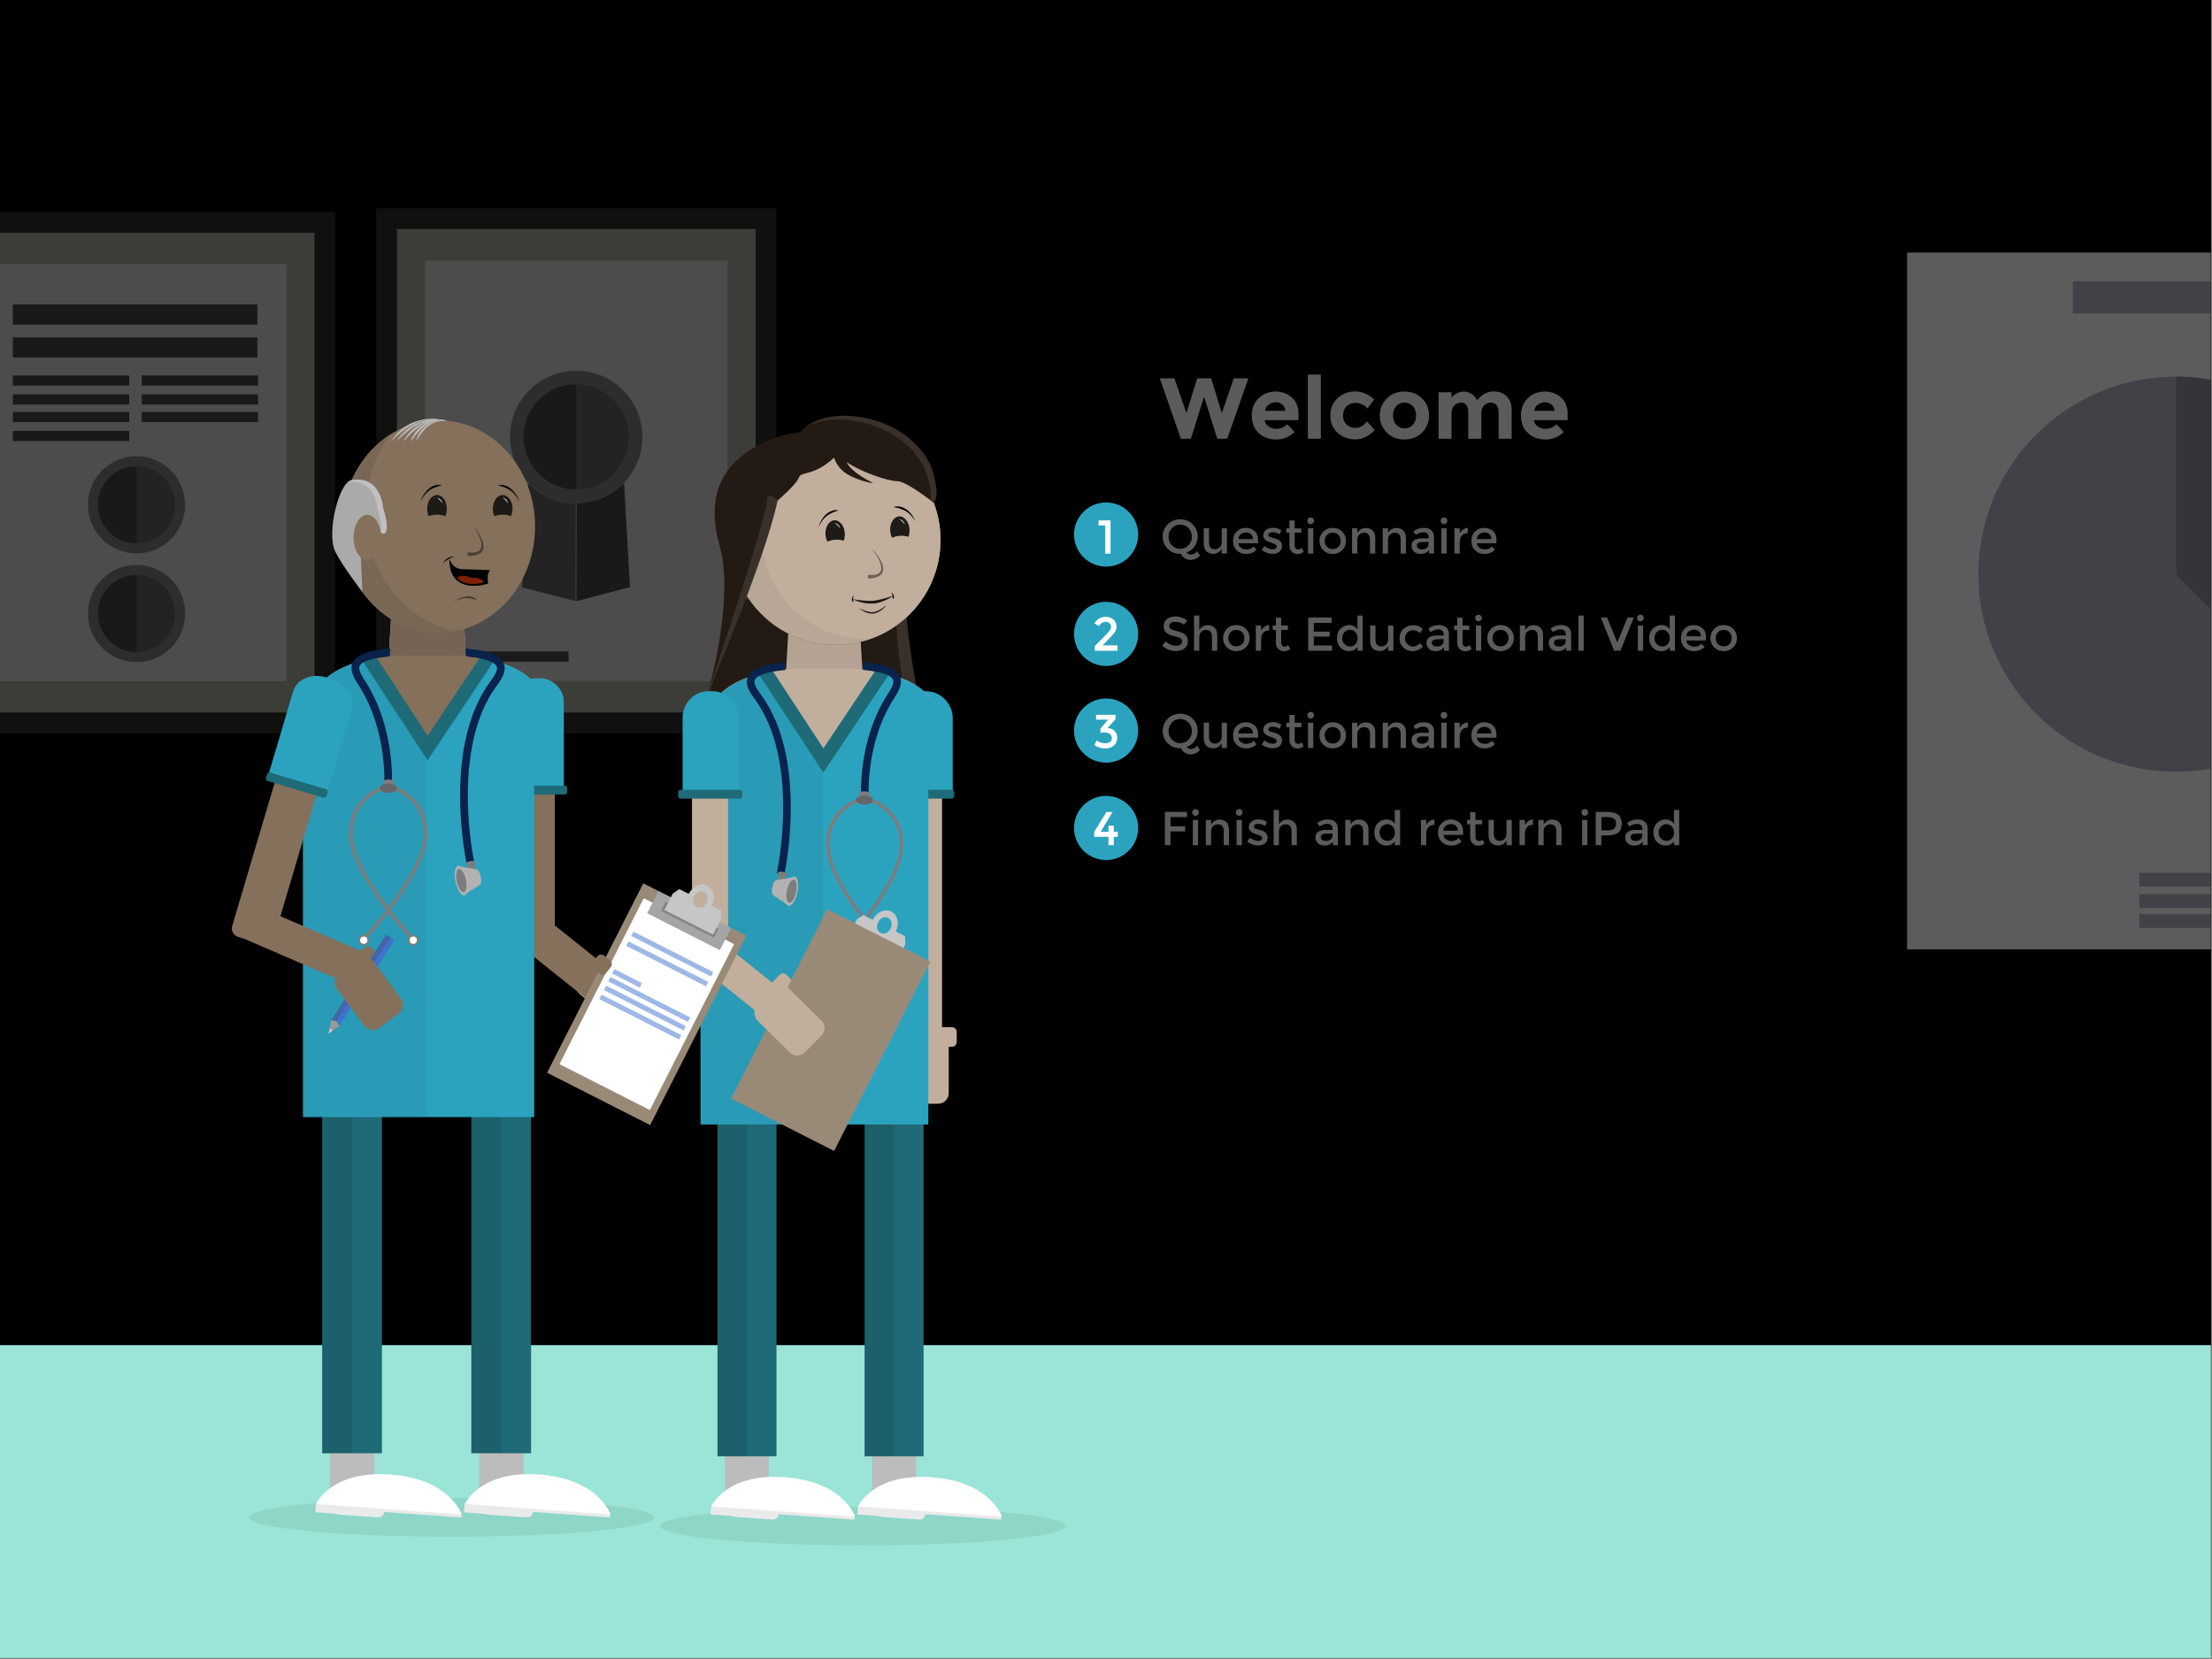 <?xml version="1.0" encoding="utf-8"?>
<!-- Generator: Adobe Illustrator 18.1.1, SVG Export Plug-In . SVG Version: 6.00 Build 0)  -->
<svg version="1.1" id="Welcome" xmlns="http://www.w3.org/2000/svg" xmlns:xlink="http://www.w3.org/1999/xlink" x="0px" y="0px"
	 viewBox="0 0 2048 1536" enable-background="new 0 0 2048 1536" xml:space="preserve">
<rect x="0" y="0" width="2048" height="1536" fill="#808080" stroke="none"/>
<g>
	<g>
		<defs>
			<rect id="SVGID_1_" x="-1" y="-1" width="2048" height="1536"/>
		</defs>
		<clipPath id="SVGID_2_">
			<use xlink:href="#SVGID_1_"  overflow="visible"/>
		</clipPath>
		<g clip-path="url(#SVGID_2_)">
			<g>
				<defs>
					<rect id="SVGID_3_" y="-3" width="2048" height="1536"/>
				</defs>
				<defs>
					<rect id="SVGID_4_" y="-3" width="2048" height="1536"/>
				</defs>
				<defs>
					<rect id="SVGID_5_" y="-3" width="2048" height="1536"/>
				</defs>
				<clipPath id="SVGID_6_">
					<use xlink:href="#SVGID_3_"  overflow="visible"/>
				</clipPath>
				<clipPath id="SVGID_7_" clip-path="url(#SVGID_6_)">
					<use xlink:href="#SVGID_4_"  overflow="visible"/>
				</clipPath>
				<clipPath id="SVGID_8_" clip-path="url(#SVGID_7_)">
					<use xlink:href="#SVGID_5_"  overflow="visible"/>
				</clipPath>
				<rect x="-1307.2" y="1243.4" clip-path="url(#SVGID_8_)" fill="#9AE5D7" width="4442.5" height="461.2"/>
				<g opacity="0.3" clip-path="url(#SVGID_8_)">
					<g>
						<rect x="-84.7" y="234.9" fill="#C9C9C0" width="281.1" height="373.7"/>
						<path fill="#353530" d="M188.7,242.7v358.2H-77V242.7H188.7 M204.1,227.2h-15.5H-77h-15.5v15.5v358.2v15.5H-77h265.7h15.5
							v-15.5V242.7v-15.5H204.1z"/>
					</g>
					<rect x="-56.2" y="266" fill="#FFFFFF" width="224" height="311.5"/>
					<circle fill="#969696" cx="55.8" cy="445.8" r="36.3"/>
					<circle fill="#777777" cx="55.8" cy="445.8" r="28.8"/>
					<path fill="#545454" d="M55.8,474.6c-15.9,0-28.8-12.9-28.8-28.8S39.9,417,55.8,417"/>
					<circle fill="#969696" cx="55.8" cy="526.9" r="36.3"/>
					<circle fill="#777777" cx="55.8" cy="526.9" r="28.8"/>
					<path fill="#545454" d="M55.8,555.7c-15.9,0-28.8-12.9-28.8-28.8c0-15.9,12.9-28.8,28.8-28.8"/>
					<rect x="-36.6" y="296.2" fill="#545454" width="182.5" height="15.1"/>
					<rect x="-36.6" y="320.8" fill="#545454" width="182.5" height="15.1"/>
					<rect x="-36.6" y="349.2" fill="#545454" width="86.8" height="7.6"/>
					<rect x="59.7" y="349.2" fill="#545454" width="86.8" height="7.6"/>
					<rect x="-36.6" y="363.3" fill="#545454" width="86.8" height="7.6"/>
					<rect x="59.7" y="363.3" fill="#545454" width="86.8" height="7.6"/>
					<rect x="-36.6" y="376.4" fill="#545454" width="86.8" height="7.6"/>
					<rect x="-36.6" y="390.5" fill="#545454" width="86.8" height="7.6"/>
					<rect x="59.7" y="376.4" fill="#545454" width="86.8" height="7.6"/>
				</g>
				<rect x="-1" y="-1" clip-path="url(#SVGID_8_)" fill="#F0F7F7" width="2048" height="1536"/>
			</g>
			<g>
				<defs>
					<rect id="SVGID_9_" x="-1" y="-1" width="2048" height="1536"/>
				</defs>
				<clipPath id="SVGID_10_">
					<use xlink:href="#SVGID_9_"  overflow="visible"/>
				</clipPath>
				<g opacity="0.4" clip-path="url(#SVGID_10_)">
					<rect x="1765.7" y="233.8" fill="#E5E5E5" width="497.8" height="645.2"/>
					<circle fill="#A1A5B5" cx="2014.6" cy="531.6" r="182.9"/>
					<rect x="1980.8" y="808.2" fill="#A1A5B5" width="121" height="12.7"/>
					<rect x="1919.2" y="260.4" fill="#A1A5B5" width="190.8" height="29.7"/>
					<rect x="1980.8" y="827.9" fill="#A1A5B5" width="121" height="12.7"/>
					<rect x="1980.8" y="846.4" fill="#A1A5B5" width="121" height="12.7"/>
					<path fill="#81848C" d="M2197.3,531.6c0-101-82.3-182.9-182.3-182.9V532l129,129C2177.1,627.9,2197.3,582.1,2197.3,531.6z"/>
				</g>
			</g>
			<g>
				<defs>
					<rect id="SVGID_11_" x="-1" y="-1" width="2048" height="1536"/>
				</defs>
				<clipPath id="SVGID_12_">
					<use xlink:href="#SVGID_11_"  overflow="visible"/>
				</clipPath>
				<rect x="-1308.2" y="1245.4" clip-path="url(#SVGID_12_)" fill="#9AE5D7" width="4442.5" height="290.6"/>
			</g>
			<g>
				<defs>
					<rect id="SVGID_13_" x="-1" y="-1" width="2048" height="1536"/>
				</defs>
				<clipPath id="SVGID_14_">
					<use xlink:href="#SVGID_13_"  overflow="visible"/>
				</clipPath>
				<g opacity="0.3" clip-path="url(#SVGID_14_)">
					<g>
						<rect x="-47.9" y="205.9" fill="#C9C9C0" width="348.6" height="463.4"/>
						<path fill="#353530" d="M291.2,215.5v444.2H-38.3V215.5H291.2 M310.3,196.4h-19.2H-38.3h-19.2v19.2v444.2V679h19.2h329.4h19.2
							v-19.2V215.5L310.3,196.4L310.3,196.4z"/>
					</g>
					<rect x="-12.5" y="244.5" fill="#FFFFFF" width="277.8" height="386.3"/>
					<circle fill="#969696" cx="126.4" cy="467.4" r="45"/>
					<circle fill="#777777" cx="126.4" cy="467.4" r="35.7"/>
					<path fill="#545454" d="M126.4,503.1c-19.7,0-35.7-16-35.7-35.7s16-35.7,35.7-35.7"/>
					<circle fill="#969696" cx="126.4" cy="568" r="45"/>
					<circle fill="#777777" cx="126.4" cy="568" r="35.7"/>
					<path fill="#545454" d="M126.4,603.7c-19.7,0-35.7-16-35.7-35.7s16-35.7,35.7-35.7"/>
					<rect x="11.9" y="281.9" fill="#545454" width="226.4" height="18.7"/>
					<rect x="11.9" y="312.4" fill="#545454" width="226.4" height="18.7"/>
					<rect x="11.9" y="347.6" fill="#545454" width="107.7" height="9.4"/>
					<rect x="131.2" y="347.6" fill="#545454" width="107.7" height="9.4"/>
					<rect x="11.9" y="365.1" fill="#545454" width="107.7" height="9.4"/>
					<rect x="131.2" y="365.1" fill="#545454" width="107.7" height="9.4"/>
					<rect x="11.9" y="381.4" fill="#545454" width="107.7" height="9.4"/>
					<rect x="11.9" y="398.9" fill="#545454" width="107.7" height="9.4"/>
					<rect x="131.2" y="381.4" fill="#545454" width="107.7" height="9.4"/>
				</g>
			</g>
			<g>
				<defs>
					<rect id="SVGID_15_" x="-1" y="-1" width="2048" height="1536"/>
				</defs>
				<clipPath id="SVGID_16_">
					<use xlink:href="#SVGID_15_"  overflow="visible"/>
				</clipPath>
				<g opacity="0.3" clip-path="url(#SVGID_16_)">
					<g>
						<rect x="357.9" y="202.4" fill="#C9C9C0" width="351.2" height="466.9"/>
						<g>
							<path fill="#353530" d="M699.6,212v447.7H367.5V212H699.6 M718.8,192.8h-19.2H367.5h-19.2V212v447.7v19.2h19.2h332.1h19.2
								v-19.2V212V192.8L718.8,192.8z"/>
						</g>
					</g>
					<rect x="393.5" y="241.2" fill="#FFFFFF" width="280" height="389.4"/>
					<circle fill="#969696" cx="533.5" cy="404.5" r="61.3"/>
					<path fill="#777777" d="M533.1,465.9c-17.3,0-32.7-7.2-43.8-18.7l-5.8,96.7l49.5,12.7L533.1,465.9
						C533,465.9,533.2,465.9,533.1,465.9z"/>
					<path fill="#545454" d="M533.8,465.9l-0.2,90.7l49.7-13l-5.5-96.4C566.6,458.6,551,465.8,533.8,465.9z"/>
					<circle fill="#777777" cx="533.5" cy="404.5" r="48.7"/>
					<path fill="#545454" d="M533.5,453.2c-26.9,0-48.7-21.8-48.7-48.7c0-26.9,21.8-48.7,48.7-48.7"/>
					<rect x="417.9" y="603.1" fill="#545454" width="108.5" height="9.5"/>
				</g>
			</g>
		</g>
		<circle clip-path="url(#SVGID_2_)" fill="#2BA3BF" cx="1024.1" cy="494.9" r="29.7"/>
		<circle clip-path="url(#SVGID_2_)" fill="#2BA3BF" cx="1024.1" cy="766.6" r="29.7"/>
		<circle clip-path="url(#SVGID_2_)" fill="#2BA3BF" cx="1024.1" cy="586.9" r="29.7"/>
		<circle clip-path="url(#SVGID_2_)" fill="#2BA3BF" cx="1024.1" cy="676.4" r="29.7"/>
		<g id="Layer_3" clip-path="url(#SVGID_2_)">
			<ellipse fill="#8ED6C8" cx="798.9" cy="1412.9" rx="187.5" ry="17.9"/>
			<rect x="671.2" y="1332.8" fill="#BCBCBC" width="40.7" height="52.9"/>
			<g>
				
					<rect x="667.8" y="1399.8" transform="matrix(0.997 7.168338e-02 -7.168338e-02 0.997 102.34 -48.703)" fill="#EAEAEA" width="123.9" height="3.4"/>
				
					<rect x="658.4" y="1396.1" transform="matrix(0.997 7.168338e-02 -7.168338e-02 0.997 102.123 -45.12)" fill="#EAEAEA" width="42.6" height="8.2"/>
				<path fill="#EAEAEA" d="M681.8,1383.7l34.9,2.5c2.9,0.2,5.1,2.7,4.9,5.6l-0.7,10.2c-0.2,2.9-2.7,5.1-5.6,4.9l-34.9-2.5
					c-2.9-0.2-5.1-2.7-4.9-5.6l0.7-10.2C676.3,1385.7,678.9,1383.5,681.8,1383.7z"/>
				<path fill="#FFFFFF" d="M791.7,1404.2c0,0-10.5-32.6-65.1-36.5s-67.9,27-67.9,27L791.7,1404.2z"/>
			</g>
			<rect x="807.5" y="1332.8" fill="#BCBCBC" width="40.7" height="52.9"/>
			<rect x="664.3" y="1016.5" fill="#1E6A77" width="54.6" height="331.8"/>
			<rect x="664.3" y="1016.5" opacity="0.1" enable-background="new    " width="27.3" height="331.8"/>
			<rect x="800.5" y="1016.5" fill="#1E6A77" width="54.6" height="331.8"/>
			<rect x="800.5" y="1016.5" opacity="0.1" enable-background="new    " width="27.3" height="331.8"/>
			<g>
				
					<rect x="803.7" y="1399.8" transform="matrix(0.997 7.168338e-02 -7.168338e-02 0.997 102.69 -58.445)" fill="#EAEAEA" width="123.9" height="3.4"/>
				
					<rect x="794.3" y="1396.1" transform="matrix(0.997 7.168338e-02 -7.168338e-02 0.997 102.473 -54.862)" fill="#EAEAEA" width="42.6" height="8.2"/>
				<path fill="#EAEAEA" d="M817.7,1383.7l34.9,2.5c2.9,0.2,5.1,2.7,4.9,5.6l-0.7,10.2c-0.2,2.9-2.7,5.1-5.6,4.9l-34.9-2.5
					c-2.9-0.2-5.1-2.7-4.9-5.6l0.7-10.2C812.2,1385.7,814.8,1383.5,817.7,1383.7z"/>
				<path fill="#FFFFFF" d="M927.6,1404.2c0,0-10.5-32.6-65.1-36.5s-67.9,27-67.9,27L927.6,1404.2z"/>
			</g>
			<path fill="#C1AE9D" d="M847,989.8h17c4.5,0,8.2-3.7,8.2-8.2V693.3c0-4.5-3.7-8.2-8.2-8.2h-17c-4.5,0-8.2,3.7-8.2,8.2v288.2
				C838.8,986.1,842.5,989.8,847,989.8z"/>
			<path fill="#C1AE9D" d="M868.6,953.7h-20.1c-5.4,0-9.8,4.4-9.8,9.8v48.6c0,5.4,4.4,9.8,9.8,9.8h20.1c5.4,0,9.8-4.4,9.8-9.8v-48.6
				C878.4,958.1,874,953.7,868.6,953.7z"/>
			<path fill="#C1AE9D" d="M881.3,951h-9.2c-2.5,0-4.5,2-4.5,4.5v9.2c0,2.5,2,4.5,4.5,4.5h9.2c2.5,0,4.5-2,4.5-4.5v-9.2
				C885.8,953,883.8,951,881.3,951z"/>
			<path fill="#2BA3BF" d="M853.4,640h4.1c13.4,0,24.6,11.5,24.6,24.8v41.5l0,0V736h-53v-29.7l0,0v-41.5
				C829,651.5,840,640,853.4,640z"/>
			<path fill="#1E6A77" d="M881.2,739.4h-47.7c-1.3,0-2.3-1-2.3-2.3v-3.5c0-1.3,1-2.3,2.3-2.3h47.7c1.3,0,2.3,1,2.3,2.3v3.5
				C883.5,738.4,882.4,739.4,881.2,739.4z"/>
			<path fill="#231A13" d="M657,640.5V653h194.7c0,0-14.6-72.4-12.8-101.8S689,538.6,689,538.6L657,640.5z"/>
			<path opacity="0.1" fill="#FFFFFF" enable-background="new    " d="M830,568.9c-1.2,20.2,5.3,61.1,9.5,84.1h12.2
				c0,0-14.6-72.4-12.8-101.8c1.8-29.3-150.4-12.6-150.4-12.6l-5.5,17.3C704.9,553.7,831.6,542.1,830,568.9z"/>
			<polygon fill="#C1AE9D" points="799.6,639.1 726.7,639.1 731.2,562.9 795,562.9 			"/>
			<polygon opacity="0.1" fill="#443E3B" enable-background="new    " points="799.6,639.1 726.7,639.1 731.2,562.9 795,562.9 			
				"/>
			<path fill="#C1AE9D" d="M659.2,653.6c15.2-34.1,79.1-34.6,79.1-34.6h2.8h42.7h2.8c0,0,63.9,0.5,79.1,34.6
				c15.2,34.1-85.4,123.3-85.4,123.3L755,814.6l-20-7l-40.6,4.5C694.4,812.1,644.1,687.7,659.2,653.6z"/>
			<path fill="#2BA3BF" d="M665.9,727c0,0-0.2,195.9,0.7,156.5c0.5-23.6-10.2-222.9-7.2-229.7c8.2-18.6,30.8-27.1,49.8-31l53.1,81.3
				l54.2-81.2c18.8,4,41.1,12.5,49.3,30.9c15.2,34.1,4,73.2,4,73.2H665.9z"/>
			<rect x="648.6" y="719" fill="#2BA3BF" width="210.9" height="322.1"/>
			<g opacity="5.000000e-02">
				<path d="M762,704.1l-53-81.3c-19,3.9-41.5,12-49.7,30.5c-1.1,2.5-0.3,29.7,1,64.7H649v323h113V704.1z"/>
			</g>
			<g>
				<g>
					<defs>
						<path id="SVGID_17_" d="M659.2,653.6c15.2-34.1,79.1-34.6,79.1-34.6h2.8h42.7h2.8c0,0,63.9,0.5,79.1,34.6
							c15.2,34.1-85.4,123.3-85.4,123.3L755,814.6l-20-7l-40.6,4.5C694.4,812.1,644.1,687.7,659.2,653.6z"/>
					</defs>
					<clipPath id="SVGID_18_">
						<use xlink:href="#SVGID_17_"  overflow="visible"/>
					</clipPath>
					<polyline clip-path="url(#SVGID_18_)" fill="none" stroke="#1E6A77" stroke-width="12.355" stroke-miterlimit="10" points="
						706.8,619.4 762.3,704.1 818.9,619.4 					"/>
				</g>
			</g>
			<g>
				<g>
					<g>
						<defs>
							<polygon id="SVGID_19_" points="798.7,611.8 799.5,625.2 821,631.4 794.5,678.1 790,717 790,739.4 810.8,739.1 829.3,657.4 
								839,633.8 830.7,611.4 							"/>
						</defs>
						<clipPath id="SVGID_20_">
							<use xlink:href="#SVGID_19_"  overflow="visible"/>
						</clipPath>
						<path clip-path="url(#SVGID_20_)" fill="none" stroke="#09234C" stroke-width="7.06" stroke-miterlimit="10" d="
							M800.8,738.2c0,0-3.4-51.2,24-93.5c10.8-16.7,14.4-29.4-60.9-29.4"/>
					</g>
				</g>
				<g>
					<path fill="none" stroke="#7C7C7C" stroke-width="3.228" stroke-miterlimit="10" d="M800.4,739.1c0,0-33.9,6.9-33.9,43.2
						s56.9,96.8,56.9,96.8"/>
					<path fill="none" stroke="#7C7C7C" stroke-width="3.228" stroke-miterlimit="10" d="M800.8,739.1c0,0,33.9,6.9,33.9,43.2
						s-56.9,96.8-56.9,96.8"/>
					<ellipse fill="#7C7C7C" cx="800.4" cy="738.4" rx="5" ry="2.3"/>
					<ellipse fill="#7C7C7C" cx="800.4" cy="734.9" rx="5" ry="2.3"/>
					<circle fill="#FFFFFF" stroke="#7C7C7C" stroke-width="1.614" stroke-miterlimit="10" cx="823" cy="879.6" r="4.2"/>
					<circle fill="#FFFFFF" stroke="#7C7C7C" stroke-width="1.614" stroke-miterlimit="10" cx="777.8" cy="879.6" r="4.2"/>
					<rect x="795.4" y="734.9" fill="#7C7C7C" width="10" height="7.5"/>
					<ellipse fill="#666666" cx="800.4" cy="740.8" rx="7.9" ry="4.2"/>
				</g>
			</g>
			<g>
				<g>
					<g>
						<defs>
							<polygon id="SVGID_21_" points="727.4,611.8 726.6,625.2 705.1,631.4 732,678.1 737,717 737,811.7 715.8,811.5 697.1,657.4 
								687.2,633.8 695.5,611.4 							"/>
						</defs>
						<clipPath id="SVGID_22_">
							<use xlink:href="#SVGID_21_"  overflow="visible"/>
						</clipPath>
						<path clip-path="url(#SVGID_22_)" fill="none" stroke="#09234C" stroke-width="7.06" stroke-miterlimit="10" d="
							M722.7,809.2c0,0,22.9-105.1-21.4-164.5c-11.9-15.9-14.4-29.4,60.9-29.4"/>
					</g>
				</g>
			</g>
			<g>
				
					<ellipse transform="matrix(-0.208 0.978 -0.978 -0.208 1692.29 280.166)" fill="#B2B2B2" cx="732.7" cy="825.2" rx="13.9" ry="5.5"/>
				
					<ellipse transform="matrix(-0.208 0.978 -0.978 -0.208 1687.777 282.499)" fill="#B2B2B2" cx="729.5" cy="824.5" rx="12.3" ry="4.8"/>
				
					<ellipse transform="matrix(-0.208 0.978 -0.978 -0.208 1671.063 290.845)" fill="#B2B2B2" cx="717.8" cy="822" rx="7.4" ry="2.9"/>
				
					<ellipse transform="matrix(-0.208 0.978 -0.978 -0.208 1684.258 284.241)" fill="#B2B2B2" cx="727.1" cy="824" rx="10.9" ry="6.8"/>
				
					<rect x="719.9" y="808.2" transform="matrix(-0.978 -0.208 0.208 -0.978 1261.107 1762.698)" fill="#7C7C7C" width="6.6" height="13.6"/>
				
					<ellipse transform="matrix(-0.978 -0.208 0.208 -0.978 1264.96 1750.517)" fill="#7C7C7C" cx="724.5" cy="808.8" rx="4.6" ry="1.6"/>
				
					<ellipse transform="matrix(-0.208 0.978 -0.978 -0.208 1692.29 280.166)" fill="#7C7C7C" cx="732.7" cy="825.2" rx="10.9" ry="4.3"/>
				<polygon fill="#B2B2B2" points="719.5,814.8 727.1,813.4 722.8,833.6 716.3,829.1 				"/>
			</g>
			<circle fill="#84705B" cx="773.7" cy="499.9" r="97.1"/>
			<circle fill="#84705B" cx="773.7" cy="499.9" r="97.1"/>
			<g>
				<path fill="#C1AE9D" d="M721.8,902.6l-6.5,6.6c-1.7,1.8-1.7,4.6,0,6.4l6.6,6.5c1.8,1.7,4.6,1.7,6.4,0l6.5-6.6
					c1.7-1.8,1.7-4.6,0-6.4l-6.6-6.5C726.4,900.8,723.5,900.8,721.8,902.6z"/>
				<g>
					
						<rect x="770.8" y="865.4" transform="matrix(-0.892 -0.453 0.453 -0.892 1132.331 2024.795)" fill="#A5A5A5" width="75.4" height="23"/>
					
						<rect x="781.5" y="871.3" transform="matrix(-0.892 -0.453 0.453 -0.892 1133.748 2023.363)" fill="#838484" width="55" height="9.4"/>
					<path fill="#C6C6C6" d="M837.9,866.8l-8.6-4.4l0.1-0.2c3.6-7,1.7-15.2-4.1-18.2s-13.5,0.4-17.1,7.4l-0.1,0.2l-8.8-4.4l-6,4.1
						l-7.7,15.3l45,22.8l7.7-15.3L837.9,866.8z M815.3,863.7c-3.2-1.6-4.2-6.1-2.3-9.9c2-3.9,6.1-5.7,9.3-4s4.2,6.1,2.3,9.9
						C822.7,863.5,818.5,865.3,815.3,863.7z"/>
					
						<rect x="715.7" y="856" transform="matrix(-0.892 -0.453 0.453 -0.892 1022.93 2153.403)" fill="#998A77" width="107" height="196.6"/>
				</g>
				<path fill="#C1AE9D" d="M716.8,915.5l-15.5,15.7c-3.8,3.8-3.7,10,0.1,13.8l29.9,29.5c3.8,3.8,10,3.7,13.8-0.1l15.5-15.7
					c3.8-3.8,3.7-10-0.1-13.8l-29.9-29.5C726.8,911.6,720.5,911.7,716.8,915.5z"/>
				<path fill="#C1AE9D" d="M723,944.1l8.4-10.6c2.8-3.5,2.3-8.8-1.3-11.6l-66.5-53.2c-3.5-2.8-8.8-2.3-11.6,1.3l-8.4,10.6
					c-2.8,3.5-2.3,8.8,1.3,11.6l66.5,53.2C714.9,948.2,720.1,947.7,723,944.1z"/>
				<path fill="#C1AE9D" d="M648.9,892.2h17c4.5,0,8.2-3.7,8.2-8.2V667.7c0-4.5-3.7-8.2-8.2-8.2h-17c-4.5,0-8.2,3.7-8.2,8.2V884
					C640.6,888.5,644.3,892.2,648.9,892.2z"/>
			</g>
			<path fill="#278FAF" d="M763.3,704.1"/>
			<path fill="#2BA3BF" d="M655.7,640h4.1c13.4,0,24.2,11.5,24.2,24.8v41.5l0,0V736h-52v-29.7l0,0v-41.5
				C632,651.5,642.3,640,655.7,640z"/>
			<circle fill="#C1AE9D" cx="773.7" cy="499.9" r="97.1"/>
			<path opacity="5.000000e-02" enable-background="new    " d="M801.9,591.7c-53.6,0-97.1-43.5-97.1-97.1
				c0-42.4,27.2-78.5,65.2-91.7c-51.9,1.9-93.4,44.6-93.4,97c0,53.6,43.5,97.1,97.1,97.1c11.2,0,21.9-1.9,31.9-5.4
				C804.4,591.7,803.2,591.7,801.9,591.7z"/>
			<g>
				<g>
					<path d="M758,487.9c0,0,0.1-0.4,0.3-1.1s0.5-1.6,1-2.7c0.2-0.5,0.5-1.1,0.8-1.7s0.7-1.2,1.1-1.9c0.4-0.6,0.9-1.3,1.4-1.9
						s1-1.2,1.6-1.8l0.9-0.8c0.3-0.3,0.6-0.5,1-0.8c0.6-0.5,1.3-0.9,2-1.3s1.4-0.6,2-0.9c0.3-0.1,0.7-0.2,1-0.3
						c0.3-0.1,0.6-0.1,0.9-0.2c0.6-0.1,1.2-0.2,1.6-0.2c0.5,0,0.9,0,1.3,0c0.7,0,1.1,0.1,1.1,0.1v0.2c0,0-0.4,0.2-1,0.4
						c-0.3,0.1-0.7,0.2-1.2,0.4c-0.5,0.1-0.9,0.4-1.5,0.6c-0.5,0.2-1.1,0.4-1.7,0.7c-0.6,0.3-1.2,0.5-1.8,0.9
						c-0.6,0.3-1.3,0.6-1.9,1.1c-0.3,0.2-0.6,0.4-0.9,0.6l-0.9,0.7c-0.6,0.5-1.1,1-1.7,1.5c-0.5,0.5-1,1.1-1.5,1.7
						c-0.4,0.6-0.9,1.1-1.2,1.7c-0.4,0.5-0.7,1.1-1,1.6c-0.6,1-1,1.9-1.3,2.5s-0.4,1-0.4,1L758,487.9z"/>
				</g>
				<path fill="#1E1A16" d="M773.6,499.7c2.8-0.2,5.4,0.2,7.6,0.9c0.7-2,1.1-4.3,1-6.8c-0.4-7-4.8-12.4-9.7-12.1s-8.6,6.2-8.2,13.1
					c0.1,2.5,0.8,4.8,1.8,6.7C768.2,500.5,770.8,499.8,773.6,499.7z"/>
				<path fill="#FFFFFF" d="M772.4,484.2c-0.3-0.1,4,0.3,5.5,4.9C777.9,489.1,774.8,485.2,772.4,484.2z"/>
				<g>
					<g>
						<path d="M847.3,482.6c0,0-0.2-0.4-0.5-0.9c-0.3-0.6-0.9-1.4-1.6-2.4c-0.3-0.5-0.7-1-1.2-1.5c-0.4-0.5-0.9-1-1.4-1.5
							s-1.1-1-1.7-1.5c-0.6-0.5-1.2-0.9-1.8-1.3l-1-0.6c-0.3-0.2-0.7-0.3-1-0.5c-0.7-0.3-1.3-0.6-2-0.8c-0.6-0.3-1.3-0.5-1.9-0.7
							c-0.6-0.2-1.2-0.4-1.8-0.5s-1.1-0.3-1.5-0.4c-0.5-0.1-0.9-0.2-1.2-0.2c-0.7-0.1-1.1-0.3-1.1-0.3v-0.2c0,0,0.4-0.1,1.1-0.2
							c0.4-0.1,0.8-0.1,1.3-0.2s1.1,0,1.7,0c0.3,0,0.6,0,1,0.1c0.3,0,0.7,0.1,1,0.2c0.7,0.2,1.4,0.3,2.1,0.6
							c0.7,0.3,1.5,0.6,2.1,1.1c0.3,0.2,0.7,0.4,1,0.6l1,0.7c0.7,0.5,1.3,1,1.8,1.6c0.6,0.5,1.1,1.1,1.6,1.7s1,1.1,1.3,1.7
							c0.4,0.6,0.7,1.1,1,1.6c0.6,1,1,1.9,1.3,2.6c0.3,0.6,0.4,1,0.4,1L847.3,482.6z"/>
					</g>
					<path fill="#1E1A16" d="M833.5,496.1c2.8-0.2,5.4,0.2,7.6,0.9c0.7-2,1.1-4.3,1-6.8c-0.4-7-4.8-12.4-9.7-12.1s-8.6,6.2-8.2,13.1
						c0.1,2.5,0.8,4.8,1.8,6.7C828.1,496.9,830.7,496.2,833.5,496.1z"/>
					<path fill="#FFFFFF" d="M832.3,480.6c-0.3-0.1,4,0.3,5.5,4.9C837.8,485.5,834.7,481.6,832.3,480.6z"/>
				</g>
				<g opacity="0.44">
					<path d="M806.3,506.8c0,0,1.7,1.7,4,4.5c1.1,1.4,2.4,3.1,3.6,5c1.2,1.9,2.4,4.1,3.2,6.5c0.4,1.2,0.6,2.5,0.7,3.8
						c0,1.3-0.3,2.7-0.9,3.8c-0.6,1.2-1.6,2.1-2.6,2.7c-0.5,0.3-1,0.6-1.5,0.8s-1,0.4-1.4,0.6c-0.9,0.2-1.8,0.5-2.6,0.6
						s-1.4,0.3-2,0.3c-1.1,0.1-1.7,0.2-1.7,0.2c-0.9,0.1-1.6-0.6-1.7-1.4c-0.1-0.9,0.6-1.9,1.4-1.9l0.1-0.2h0.1c0,0,0.6,0.2,1.6,0.2
						c0.5,0,1.1,0.1,1.8,0c0.7,0,1.4-0.1,2.2-0.3c0.4-0.1,0.8-0.2,1.2-0.3s0.8-0.3,1.2-0.5c0.7-0.5,1.5-1,2-1.8s0.8-1.7,0.9-2.8
						c0-1.1-0.1-2.2-0.3-3.3c-0.5-2.2-1.5-4.4-2.5-6.4s-2.2-3.7-3.2-5.2C807.8,508.7,806.3,506.8,806.3,506.8z"/>
				</g>
			</g>
			<g>
				<g>
					<path fill="#1E1A16" d="M825.6,548.4c0,0,0.3,0.3,0.7,0.8s0.9,1.3,1.2,2.1c0.1,0.4,0.3,0.9,0.3,1.3c0,0.2,0,0.4-0.1,0.6
						c0,0.2-0.1,0.4-0.2,0.5c-0.1,0.3-0.3,0.6-0.5,0.7c-0.1,0.2-0.2,0.2-0.2,0.2h-0.1c0,0,0-0.1-0.1-0.3c0-0.1,0-0.2-0.1-0.3
						c0-0.1,0-0.3-0.1-0.4c0-0.3-0.1-0.6-0.1-1c0-0.3,0.1-0.7,0-1.1c-0.1-0.8-0.3-1.6-0.6-2.1C825.7,548.8,825.5,548.4,825.6,548.4
						L825.6,548.4z"/>
				</g>
				<g>
					<path fill="#1E1A16" d="M790.4,551.2c0,0-0.2,0.4-0.3,1s-0.3,1.4-0.2,2.2c0,0.4,0.1,0.8,0.2,1.1c0,0.3,0,0.7,0.1,1
						c0,0.1,0,0.3,0,0.4c0,0.1,0,0.2,0,0.3c0,0.2,0,0.3,0,0.3l-0.1,0.1c0,0-0.1-0.1-0.3-0.2c-0.2-0.1-0.4-0.3-0.6-0.6
						c-0.1-0.1-0.2-0.3-0.3-0.5s-0.1-0.4-0.2-0.6c-0.1-0.4,0-0.9,0.1-1.4c0.1-0.9,0.5-1.7,0.8-2.3s0.6-0.9,0.6-0.9L790.4,551.2z"/>
				</g>
				<g>
					<path fill="#1E1A16" d="M827.1,551.5c0,0-0.5,0.4-1.4,1s-2.2,1.4-3.8,2.2c-0.8,0.4-1.7,0.9-2.7,1.3c-1,0.4-2,0.8-3.1,1.2
						c-0.5,0.2-1.1,0.4-1.7,0.5c-0.6,0.2-1.2,0.3-1.8,0.5c-1.2,0.3-2.4,0.5-3.7,0.6h-0.5h-0.5H807c-0.6,0-1.3,0-1.9,0
						c-1.2,0-2.4-0.2-3.6-0.3c-1.1-0.2-2.2-0.4-3.3-0.6c-1-0.2-2-0.5-2.9-0.8c-3.5-1.1-5.7-2.3-5.7-2.3s2.4,0.4,6,0.8
						c0.9,0.1,1.9,0.2,2.9,0.3s2.1,0.2,3.2,0.3c0.6,0,1.1,0.1,1.7,0.1c0.6,0,1.1,0,1.7,0c0.6,0,1.1,0,1.7,0c0.6,0,1.3-0.1,1.7-0.1
						c1.1-0.1,2.3-0.3,3.4-0.5c1.1-0.2,2.2-0.4,3.3-0.7s2.1-0.5,3.1-0.8s1.9-0.6,2.8-0.8C824.8,552.2,827.1,551.5,827.1,551.5z"/>
				</g>
				<g>
					<path fill="#1E1A16" d="M820.7,560.6c0,0-0.3,0.3-0.8,0.9c-0.6,0.6-1.3,1.4-2.4,2.2c-1,0.9-2.3,1.8-3.8,2.6
						c-0.8,0.4-1.5,0.8-2.4,1.1c-0.4,0.2-0.9,0.3-1.3,0.4c-0.4,0.1-0.9,0.2-1.4,0.3h-0.4h-0.4h-0.7c-0.5,0-0.9-0.1-1.4-0.1
						c-0.9-0.1-1.8-0.3-2.6-0.6c-1.6-0.5-3.1-1.2-4.2-1.9c-1.2-0.7-2.1-1.3-2.7-1.8c-0.6-0.5-1-0.8-1-0.8s0.4,0.2,1.1,0.6
						c0.7,0.4,1.7,0.8,2.9,1.3s2.7,1,4.2,1.4c0.8,0.2,1.6,0.3,2.4,0.5c0.4,0,0.8,0.1,1.2,0.1h0.7h0.3h0.3c0.4,0,0.8-0.1,1.2-0.2
						c0.4-0.1,0.8-0.2,1.2-0.4c0.8-0.3,1.6-0.6,2.3-0.9c1.5-0.7,2.8-1.5,3.9-2.2c1.1-0.7,2-1.3,2.6-1.8
						C820.4,560.8,820.7,560.6,820.7,560.6z"/>
				</g>
			</g>
			<path fill="#1E6A77" d="M685,739.4h-54.9c-1.3,0-2.3-1-2.3-2.3v-3.5c0-1.3,1-2.3,2.3-2.3H685c1.3,0,2.3,1,2.3,2.3v3.5
				C687.3,738.4,686.3,739.4,685,739.4z"/>
			<path fill="#231A13" d="M748.9,399.5c0,0-24.7-0.3-50.6,14.9c-25.8,15.2-46.1,40.7-32,90.8s-10.7,135.3-10.7,135.3
				S715.4,503.1,722,452C749.6,438.9,755.8,410.2,748.9,399.5z"/>
			<path fill="#231A13" d="M772.3,423.7c0,0,2.5,11.2,15.8,17.3c13.4,6.2,20.3,6.2,20.3,6.2s-20.8-9.9-24.5-19.4
				c13.1,9.3,38.8,17.8,46.9,17.7c8.2-0.2,33.2,19.6,33.2,19.6v-27.4l-112.5-38.2l-33.4,38.4v27.2c0,0,19.5-16.6,21.5-22.9
				C741.6,435.9,752.8,441.6,772.3,423.7z"/>
			<path fill="#231A13" d="M740.9,400.1c0,0,13.3-18.4,50.2-14.7c36.9,3.7,65.9,27,72.9,52.3c7.1,25.4,0,27.4,0,27.4L823.9,425
				L740.9,400.1z"/>
			<path opacity="0.1" fill="#FFFFFF" enable-background="new    " d="M864,437.7c-7.1-25.4-36.1-48.6-72.9-52.3
				c-24.9-2.5-39.1,5.1-45.6,10.2c7.8-4.4,20.8-8.7,40.3-6.7c36.9,3.7,65.9,27,72.9,52.3c3.1,11,3.5,17.6,3,21.6l2.3,2.3
				C864,465.1,871.1,463.1,864,437.7z"/>
			<path opacity="0.1" fill="#FFFFFF" enable-background="new    " d="M710.2,462.8c0.3,15.3-54.5,177.7-54.5,177.7
				S708,520.3,720.2,463C714.7,458.5,710.1,456.5,710.2,462.8z"/>
		</g>
		<g id="Layer_2" clip-path="url(#SVGID_2_)">
			<ellipse fill="#8ED6C8" cx="417.9" cy="1404.9" rx="187.5" ry="17.9"/>
			<rect x="305.4" y="1329.8" fill="#BCBCBC" width="41.2" height="53.7"/>
			<path fill="#84705B" d="M492.5,881.8h13c4.5,0,8.2-3.7,8.2-8.2V675.8c0-4.5-3.7-8.2-8.2-8.2h-13c-4.5,0-8.2,3.7-8.2,8.2v197.7
				C484.2,878,487.9,881.8,492.5,881.8z"/>
			<path fill="#E0D0BA" d="M545.5,895.2l-9.6,12c-3.4,4.2-2.7,10.4,1.5,13.7l25.2,20.2c4.2,3.4,10.4,2.7,13.7-1.5l9.6-12
				c3.4-4.2,2.7-10.4-1.5-13.7l-25.2-20.2C555,890.3,548.9,891,545.5,895.2z"/>
			<path fill="#84705B" d="M561.6,929.1l11.4-14.3c2.8-3.5,2.3-8.8-1.3-11.6L505.2,850c-3.5-2.8-8.8-2.3-11.6,1.3l-11.4,14.3
				c-2.8,3.5-2.3,8.8,1.3,11.6l66.5,53.2C553.5,933.2,558.7,932.7,561.6,929.1z"/>
			<g>
				
					<rect x="301.9" y="1397.6" transform="matrix(0.997 7.168338e-02 -7.168338e-02 0.997 101.25 -22.541)" fill="#EAEAEA" width="125.6" height="3.5"/>
				
					<rect x="292.3" y="1394" transform="matrix(0.997 7.168338e-02 -7.168338e-02 0.997 101.035 -18.908)" fill="#EAEAEA" width="43.2" height="8.3"/>
				<path fill="#EAEAEA" d="M316,1381.4l35.5,2.5c2.9,0.2,5.1,2.7,4.9,5.6l-0.8,10.5c-0.2,2.9-2.7,5.1-5.6,4.9l-35.5-2.5
					c-2.9-0.2-5.1-2.7-4.9-5.6l0.8-10.5C310.6,1383.4,313.1,1381.2,316,1381.4z"/>
				<path fill="#FFFFFF" d="M427.4,1402.2c0,0-10.6-33-65.9-37s-68.8,27.3-68.8,27.3L427.4,1402.2z"/>
			</g>
			<rect x="443.5" y="1329.8" fill="#BCBCBC" width="41.2" height="53.7"/>
			<rect x="298.3" y="1009.2" fill="#1E6A77" width="55.3" height="336.3"/>
			<rect x="298.3" y="1009.2" opacity="0.1" enable-background="new    " width="27.6" height="336.3"/>
			<rect x="436.4" y="1009.2" fill="#1E6A77" width="55.3" height="336.3"/>
			<rect x="436.4" y="1009.2" opacity="0.1" enable-background="new    " width="27.6" height="336.3"/>
			<polygon fill="#C1AE9D" points="432.6,626.8 358.8,626.8 363.4,549.5 428,549.5 			"/>
			<polygon fill="#756454" points="432.6,626.8 358.8,626.8 363.4,549.5 428,549.5 			"/>
			<path fill="#2BA3BF" d="M496.4,628h3.6c11.8,0,22,9.9,22,21.7v36.7l0,0V734h-46v-47.7l0,0v-36.7C476,637.9,484.6,628,496.4,628z"
				/>
			<path fill="#1E6A77" d="M522.9,735.6h-48.5c-1.3,0-2.3-1-2.3-2.3v-3.6c0-1.3,1-2.3,2.3-2.3h48.5c1.3,0,2.3,1,2.3,2.3v3.6
				C525.1,734.6,524.1,735.6,522.9,735.6z"/>
			<path fill="#84705B" d="M291.5,641.8c15.4-34.6,80.2-34.8,80.2-34.8h2.8h43.3h2.8c0,0,64.8,0.2,80.2,34.8s-86.6,124.8-86.6,124.8
				l-25.6,38.1l-20.3-7.2l-41.1,4.7C327.1,802.2,276.1,676.3,291.5,641.8z"/>
			<g>
				<ellipse fill="#84705B" cx="406" cy="487.5" rx="89.4" ry="98.4"/>
				<path opacity="0.7" fill="#756454" enable-background="new    " d="M338.2,473.8c0-27.4,8.9-52.5,23.8-71.9
					c-27.1,16.9-45.4,48.9-45.4,85.6c0,54.3,40,98.4,89.4,98.4c5.6,0,11.2-0.6,16.5-1.7C374.6,575,338.2,529.1,338.2,473.8z"/>
				<path fill="#AAAAAA" d="M354.7,470.4c0,0-1.5-30.5-29.2-25.9c-11.8,1.9-23.1,48.7-15.4,65.5c5.6,12.4,25.4,38.1,25.4,38.1
					l-2.8-63.7c0,0,10.6-12,16.3,2.1C354.8,500.7,362.8,494.9,354.7,470.4z"/>
				<g opacity="0.3">
					<path fill="#F4F4F4" d="M354.7,470.4c0,0-1.5-30.5-29.2-25.9c-1.1,0.2-2.1,0.7-3.2,1.6c26-3,27.4,26.1,27.4,26.1
						c3.3,10.1,3.9,17.1,3.1,20.7C357.5,497.3,361,489.6,354.7,470.4z"/>
				</g>
				<ellipse fill="#84705B" cx="340.1" cy="497.6" rx="12.7" ry="20.9"/>
				<g>
					<path fill="#BABABA" d="M373.9,408.2c0,0,1.2-2.7,3.9-6.1c0.7-0.9,1.5-1.8,2.3-2.7c0.9-0.9,1.8-1.8,2.9-2.7
						c1.1-0.9,2.2-1.7,3.4-2.5c1.2-0.8,2.5-1.5,3.8-2.2s2.6-1.3,4-1.8c1.3-0.5,2.7-0.9,4-1.2c0.7-0.2,1.3-0.3,2-0.4s1.3-0.2,1.9-0.2
						c1.2-0.1,2.4-0.1,3.5-0.1c0.5,0,1.1,0,1.6,0.1s1,0.1,1.4,0.2c0.9,0.2,1.6,0.3,2.2,0.4c1.2,0.3,1.9,0.5,1.9,0.5v0.2
						c0,0-0.7-0.1-1.9-0.4c-0.6-0.1-1.4-0.2-2.2-0.3c-0.4,0-0.9,0-1.4-0.1c-0.5,0-1,0-1.5,0c-1.1,0-2.2,0.1-3.4,0.3
						c-0.6,0.1-1.2,0.2-1.8,0.3c-0.6,0.2-1.3,0.3-1.9,0.5c-1.3,0.4-2.6,0.8-3.8,1.4c-1.3,0.5-2.5,1.2-3.8,1.9
						c-1.2,0.7-2.4,1.5-3.5,2.3s-2.2,1.7-3.2,2.6c-1,0.8-2,1.7-2.9,2.5s-1.7,1.6-2.5,2.4c-3,3-4.8,5.2-4.8,5.2L373.9,408.2z"/>
				</g>
				<g>
					<path fill="#BABABA" d="M380.4,408.2c0,0,0.7-2.5,2.7-5.8c1-1.6,2.3-3.5,4-5.2c0.9-0.9,1.8-1.7,2.8-2.5s2.1-1.5,3.2-2.2
						s2.3-1.2,3.4-1.8c0.6-0.3,1.2-0.5,1.7-0.7c0.6-0.2,1.2-0.4,1.8-0.5c1.2-0.3,2.3-0.5,3.4-0.7c0.5,0,1.1-0.1,1.6-0.1s1,0,1.5,0
						c1,0,1.8,0.1,2.6,0.1c0.8,0.1,1.4,0.2,2,0.3c1.1,0.2,1.7,0.3,1.7,0.3v0.2c0,0-0.6-0.1-1.7-0.2c-0.5-0.1-1.2-0.1-2-0.1
						s-1.6,0-2.5,0.1c-0.5,0-0.9,0.1-1.4,0.1c-0.5,0.1-1,0.2-1.5,0.3c-0.5,0.1-1,0.2-1.6,0.4c-0.5,0.1-1.1,0.3-1.6,0.5
						s-1.1,0.4-1.6,0.6s-1.1,0.5-1.6,0.7c-1.1,0.6-2.1,1.2-3.2,1.9c-1,0.7-2,1.5-2.9,2.2c-0.9,0.8-1.8,1.6-2.5,2.5
						c-0.8,0.8-1.6,1.6-2.3,2.4c-0.7,0.8-1.3,1.6-1.9,2.3c-2.3,2.9-3.7,5-3.7,5L380.4,408.2z"/>
				</g>
				<g>
					<path fill="#BABABA" d="M385.3,408.2c0,0,0.1-0.6,0.4-1.5c0.3-1,0.7-2.3,1.5-3.8c0.4-0.8,0.8-1.6,1.4-2.4
						c0.5-0.8,1.1-1.7,1.8-2.5c0.7-0.8,1.5-1.6,2.4-2.4c0.9-0.7,1.8-1.5,2.7-2.1c0.9-0.7,1.9-1.2,2.9-1.7s2-0.9,3.1-1.3
						c1-0.3,2-0.6,3-0.8c1-0.2,1.9-0.3,2.7-0.4c0.8,0,1.6-0.1,2.3-0.1c0.7,0,1.3,0,1.8,0.1c1,0.1,1.5,0.2,1.5,0.2v0.2
						c0,0-0.6,0-1.5,0c-0.5,0-1.1,0-1.8,0.1c-0.7,0-1.4,0.1-2.3,0.2c-0.8,0.1-1.7,0.3-2.6,0.6c-0.9,0.2-1.9,0.5-2.8,0.9
						c-1,0.4-1.9,0.9-2.8,1.4s-1.8,1.1-2.7,1.8c-0.9,0.7-1.7,1.4-2.4,2.2c-0.7,0.8-1.4,1.5-2.1,2.3c-1.3,1.5-2.5,3.1-3.4,4.4
						c-1.9,2.7-2.9,4.7-2.9,4.7L385.3,408.2z"/>
				</g>
				<g>
					<path fill="#BABABA" d="M367.4,408.1c0,0,0.4-0.7,1.2-1.9c0.8-1.2,2.1-2.8,3.8-4.6c0.8-0.9,1.8-1.8,2.9-2.8
						c1.1-0.9,2.2-1.9,3.5-2.8s2.6-1.7,4-2.5s2.9-1.5,4.4-2.1c1.5-0.7,3.1-1.2,4.6-1.7c0.8-0.2,1.6-0.4,2.3-0.6
						c0.8-0.2,1.5-0.3,2.3-0.5c0.8-0.1,1.5-0.2,2.2-0.3c0.7-0.1,1.5-0.1,2.2-0.2c0.7,0,1.4,0,2,0c0.7,0,1.3,0,1.9,0.1
						c1.2,0.1,2.3,0.2,3.3,0.3c1,0.2,1.8,0.3,2.5,0.4c1.4,0.3,2.2,0.5,2.2,0.5v0.2c0,0-0.8-0.1-2.2-0.4c-0.7-0.1-1.6-0.2-2.5-0.3
						c-1-0.1-2.1-0.1-3.3-0.1c-0.6,0-1.2,0-1.9,0c-0.6,0.1-1.3,0.1-2,0.2s-1.4,0.2-2.1,0.3c-0.7,0.1-1.4,0.3-2.2,0.4
						c-0.7,0.2-1.5,0.4-2.2,0.5c-0.7,0.2-1.5,0.5-2.2,0.7c-1.5,0.5-3,1.1-4.4,1.8c-1.4,0.7-2.8,1.5-4.2,2.3
						c-1.3,0.8-2.6,1.7-3.8,2.6c-1.2,0.8-2.4,1.8-3.4,2.6c-1.1,0.9-2.1,1.7-3,2.5c-3.6,3.2-5.8,5.5-5.8,5.5L367.4,408.1z"/>
				</g>
				<g>
					<path fill="#BABABA" d="M362.5,408.2c0,0,0.4-0.8,1.3-2.1c0.4-0.7,1-1.4,1.7-2.3c0.7-0.8,1.5-1.8,2.4-2.8s2-2,3.2-3
						s2.5-2,3.9-2.9s2.9-1.8,4.5-2.6c1.6-0.8,3.3-1.5,5-2.1s3.4-1.1,5.2-1.5c0.4-0.1,0.9-0.2,1.3-0.3c0.4-0.1,0.9-0.2,1.3-0.2
						c0.9-0.2,1.7-0.3,2.5-0.4s1.7-0.2,2.5-0.2c0.4,0,0.8,0,1.2-0.1c0.4,0,0.8,0,1.2,0c1.5,0,3,0.1,4.3,0.2c1.3,0.2,2.6,0.3,3.6,0.5
						c1.1,0.2,2,0.3,2.8,0.5c1.5,0.4,2.4,0.6,2.4,0.6v0.2c0,0-0.9-0.2-2.4-0.4c-0.8-0.2-1.7-0.2-2.8-0.4c-1.1-0.2-2.3-0.2-3.6-0.3
						c-1.3,0-2.8-0.1-4.3,0c-0.8,0-1.5,0.1-2.3,0.2s-1.6,0.2-2.4,0.3c-0.8,0.1-1.6,0.3-2.5,0.4c-0.4,0.1-0.8,0.2-1.2,0.3
						c-0.4,0.1-0.8,0.2-1.2,0.3c-1.7,0.4-3.3,1-4.9,1.7s-3.2,1.4-4.7,2.3c-1.5,0.8-2.9,1.7-4.3,2.6c-2.7,1.8-5.1,3.7-7.1,5.4
						c-1,0.9-1.9,1.7-2.7,2.4c-0.8,0.8-1.4,1.4-2,2c-1.1,1.1-1.6,1.8-1.6,1.8L362.5,408.2z"/>
				</g>
			</g>
			<path fill="#2BA3BF" d="M298.2,716c0,0-0.2,198.5,0.7,158.5c0.5-23.9-10.4-225.9-7.3-232.9c8.4-18.8,31.2-27.5,50.5-31.5
				l53.8,82.4l54.9-82.3c19.1,4,41.7,12.8,50,31.4c15.4,34.6,4,74.3,4,74.3L298.2,716L298.2,716z"/>
			<rect x="280.7" y="707.7" fill="#2BA3BF" width="213.7" height="326.4"/>
			<rect x="280.7" y="707.7" fill="#2BA3BF" width="213.7" height="326.4"/>
			<path fill="#278FAF" d="M395.9,692.6"/>
			<g opacity="5.000000e-02">
				<path d="M395,692.6l-53.4-82.4c-19.2,4-41.9,12.3-50.2,31.1c-1.1,2.5-0.2,29.7,1.1,65.7H281v327h114V692.6z"/>
			</g>
			<g>
				<g>
					<defs>
						<path id="SVGID_23_" d="M291.5,641.8c15.4-34.6,80.2-34.8,80.2-34.8h2.8h43.3h2.8c0,0,64.8,0.2,80.2,34.8
							s-86.6,124.8-86.6,124.8l-25.6,38.1l-20.3-7.2l-41.1,4.7C327.1,802.2,276.1,676.3,291.5,641.8z"/>
					</defs>
					<clipPath id="SVGID_24_">
						<use xlink:href="#SVGID_23_"  overflow="visible"/>
					</clipPath>
					<polyline clip-path="url(#SVGID_24_)" fill="none" stroke="#1E6A77" stroke-width="12.521" stroke-miterlimit="10" points="
						339.7,606.7 395.9,692.6 453.3,606.7 					"/>
				</g>
			</g>
			<g>
				
					<rect x="439.6" y="1397.6" transform="matrix(0.997 7.168338e-02 -7.168338e-02 0.997 101.604 -32.417)" fill="#EAEAEA" width="125.6" height="3.5"/>
				
					<rect x="430.1" y="1394.1" transform="matrix(0.997 7.168338e-02 -7.168338e-02 0.997 101.39 -28.783)" fill="#EAEAEA" width="43.2" height="8.3"/>
				<path fill="#EAEAEA" d="M453.7,1381.4l35.5,2.5c2.9,0.2,5.1,2.7,4.9,5.6l-0.8,10.5c-0.2,2.9-2.7,5.1-5.6,4.9l-35.5-2.5
					c-2.9-0.2-5.1-2.7-4.9-5.6l0.8-10.5C448.3,1383.4,450.8,1381.2,453.7,1381.4z"/>
				<path fill="#FFFFFF" d="M565.2,1402.2c0,0-10.6-33-65.9-37s-68.8,27.3-68.8,27.3L565.2,1402.2z"/>
			</g>
			<g>
				<g>
					<g>
						<defs>
							<polygon id="SVGID_25_" points="361.4,599.1 360.6,612.6 338.8,619 366.1,666.3 371,705.7 371,728.4 349.6,728.1 
								330.6,645.3 320.7,621.4 329.1,598.7 							"/>
						</defs>
						<clipPath id="SVGID_26_">
							<use xlink:href="#SVGID_25_"  overflow="visible"/>
						</clipPath>
						<path clip-path="url(#SVGID_26_)" fill="none" stroke="#09234C" stroke-width="7.155" stroke-miterlimit="10" d="
							M359.3,727.2c0,0,3.5-51.9-24.3-94.8c-11-16.9-14.6-29.8,61.7-29.8"/>
					</g>
				</g>
				<g>
					<path fill="none" stroke="#7C7C7C" stroke-width="3.272" stroke-miterlimit="10" d="M359.7,728.1c0,0,34.4,7,34.4,43.8
						S336.4,870,336.4,870"/>
					<path fill="none" stroke="#7C7C7C" stroke-width="3.272" stroke-miterlimit="10" d="M359.3,728.1c0,0-34.4,7-34.4,43.8
						s57.7,98.1,57.7,98.1"/>
					<ellipse fill="#7C7C7C" cx="359.7" cy="727.4" rx="5.1" ry="2.3"/>
					<ellipse fill="#7C7C7C" cx="359.7" cy="723.9" rx="5.1" ry="2.3"/>
					<circle fill="#FFFFFF" stroke="#7C7C7C" stroke-width="1.636" stroke-miterlimit="10" cx="336.8" cy="870.5" r="4.2"/>
					<circle fill="#FFFFFF" stroke="#7C7C7C" stroke-width="1.636" stroke-miterlimit="10" cx="382.6" cy="870.5" r="4.2"/>
					<rect x="354.6" y="723.9" fill="#7C7C7C" width="10.2" height="7.6"/>
					<ellipse fill="#666666" cx="359.7" cy="729.8" rx="8.1" ry="4.2"/>
				</g>
			</g>
			<g>
				<g>
					<g>
						<defs>
							<polygon id="SVGID_27_" points="430.9,599.1 431.7,612.6 453.5,619 426.6,666.3 422,705.7 422,801.7 443.1,801.5 
								461.9,645.3 471.8,621.4 463.3,598.7 							"/>
						</defs>
						<clipPath id="SVGID_28_">
							<use xlink:href="#SVGID_27_"  overflow="visible"/>
						</clipPath>
						<path clip-path="url(#SVGID_28_)" fill="none" stroke="#09234C" stroke-width="7.155" stroke-miterlimit="10" d="
							M435.6,799.1c0,0-23.3-106.5,21.7-166.7c12.1-16.2,14.6-29.8-61.7-29.8"/>
					</g>
				</g>
			</g>
			<g>
				
					<ellipse transform="matrix(-0.208 -0.978 0.978 -0.208 -281.347 1402.806)" fill="#B2B2B2" cx="427.3" cy="815.3" rx="14.1" ry="5.5"/>
				
					<ellipse transform="matrix(-0.208 -0.978 0.978 -0.208 -276.669 1405.171)" fill="#B2B2B2" cx="430.6" cy="814.6" rx="12.4" ry="4.9"/>
				
					<ellipse transform="matrix(-0.208 -0.978 0.978 -0.208 -259.977 1413.722)" fill="#B2B2B2" cx="442.4" cy="812.1" rx="7.5" ry="2.9"/>
				
					<ellipse transform="matrix(-0.208 -0.978 0.978 -0.208 -273.153 1407.024)" fill="#B2B2B2" cx="433.1" cy="814.1" rx="11" ry="6.9"/>
				
					<rect x="433.6" y="798.2" transform="matrix(0.978 -0.208 0.208 0.978 -157.904 108.498)" fill="#7C7C7C" width="6.7" height="13.8"/>
				
					<ellipse transform="matrix(-0.978 0.208 -0.208 -0.978 1027.684 1489.501)" fill="#7C7C7C" cx="435.5" cy="798.8" rx="4.7" ry="1.6"/>
				
					<ellipse transform="matrix(-0.208 -0.978 0.978 -0.208 -281.347 1402.806)" fill="#7C7C7C" cx="427.3" cy="815.3" rx="11" ry="4.3"/>
				<polygon fill="#B2B2B2" points="440.7,804.8 433,803.4 437.3,823.9 444,819.4 				"/>
			</g>
			<g>
				<path fill="#84705B" d="M338,877l-5.7,4.2c-2,1.5-2.4,4.3-0.9,6.3l4.2,5.7c1.5,2,4.3,2.4,6.3,0.9l5.7-4.2c2-1.5,2.4-4.3,0.9-6.3
					l-4.2-5.7C342.8,876,340,875.6,338,877z"/>
				<g>
					
						<rect x="331.2" y="860.8" transform="matrix(-0.842 -0.54 0.54 -0.842 128.567 1853.184)" fill="#3E72CE" width="9.3" height="93.9"/>
					
						<rect x="331.6" y="859.5" transform="matrix(-0.842 -0.54 0.54 -0.842 125.72 1849.767)" fill="#4266A7" width="4.6" height="93.9"/>
					<polygon fill="#999999" points="304.5,956.7 306.6,944.7 311.6,945.6 314.4,949.7 					"/>
					<polygon fill="#C6C6C6" points="305.1,952 304.2,957 308.4,954.1 					"/>
				</g>
				<path fill="#84705B" d="M220.6,867.5l22.7,6.7c4.4,1.3,9-1.2,10.3-5.6l56.2-189.5c1.3-4.4-1.2-9-5.6-10.3l-22.7-6.7
					c-4.4-1.3-9,1.2-10.3,5.6L215,857.2C213.7,861.6,216.2,866.2,220.6,867.5z"/>
				<path fill="#84705B" d="M331.9,888l-18.2,13.5c-4.3,3.2-5.2,9.3-2,13.7l25.7,34.6c3.2,4.3,9.3,5.2,13.7,2l18.2-13.5
					c4.3-3.2,5.2-9.3,2-13.7L345.6,890C342.4,885.7,336.2,884.8,331.9,888z"/>
				<path fill="#2BA3BF" d="M301.7,627.1l4.2,1.2c13.8,4.1,23.3,17,19.9,28.3l-10.4,35.2l0,0l-13.5,45.4L247.4,721l13.5-45.4l0,0
					l10.4-35.2C274.7,629.1,287.9,623,301.7,627.1z"/>
				<path fill="#1E6A77" d="M299.6,738.5l-51.8-15.4c-1.2-0.4-1.9-1.6-1.5-2.8l1-3.5c0.4-1.2,1.6-1.9,2.8-1.5l51.8,15.4
					c1.2,0.4,1.9,1.6,1.5,2.8l-1,3.5C302.1,738.1,300.8,738.8,299.6,738.5z"/>
				<path fill="#84705B" d="M336.5,907.9l6.4-14.7c1.8-4.2-0.1-9-4.3-10.8L237,838.5c-4.2-1.8-9,0.1-10.8,4.3l-6.4,14.7
					c-1.8,4.2,0.1,9,4.3,10.8l101.5,43.9C329.8,914,334.7,912.1,336.5,907.9z"/>
			</g>
			<g>
				
					<rect x="545.3" y="832" transform="matrix(-0.892 -0.453 0.453 -0.892 711.471 2030.841)" fill="#998A77" width="107" height="196.6"/>
				
					<rect x="551.9" y="844.1" transform="matrix(-0.892 -0.453 0.453 -0.892 711.597 2030.693)" fill="#FFFFFF" width="93.8" height="172.2"/>
				
					<rect x="600.4" y="841.4" transform="matrix(-0.892 -0.453 0.453 -0.892 820.872 1902.233)" fill="#A5A5A5" width="75.4" height="23"/>
				
					<rect x="611.1" y="847.3" transform="matrix(-0.892 -0.453 0.453 -0.892 822.288 1900.801)" fill="#838484" width="55" height="9.4"/>
				<path fill="#C6C6C6" d="M667.5,842.8l-8.6-4.4l0.1-0.2c3.6-7,1.7-15.2-4.1-18.2s-13.5,0.4-17.1,7.4l-0.1,0.2l-8.8-4.4l-6,4.1
					l-7.7,15.3l45,22.8l7.7-15.3L667.5,842.8z M644.9,839.7c-3.2-1.6-4.2-6.1-2.3-9.9c2-3.9,6.1-5.7,9.3-4s4.2,6.1,2.3,9.9
					C652.3,839.5,648.1,841.3,644.9,839.7z"/>
				
					<rect x="581" y="881.5" transform="matrix(-0.892 -0.453 0.453 -0.892 777.215 1953.61)" opacity="0.5" fill="#3E72CE" enable-background="new    " width="82.8" height="4.6"/>
				
					<rect x="576.4" y="890.6" transform="matrix(-0.892 -0.453 0.453 -0.892 764.369 1968.737)" opacity="0.5" fill="#3E72CE" enable-background="new    " width="82.8" height="4.6"/>
				
					<rect x="566.3" y="904" transform="matrix(-0.892 -0.453 0.453 -0.892 687.959 1977.224)" opacity="0.5" fill="#3E72CE" enable-background="new    " width="28.6" height="4.6"/>
				
					<rect x="559.7" y="923.5" transform="matrix(-0.892 -0.453 0.453 -0.892 717.924 2023.479)" opacity="0.5" fill="#3E72CE" enable-background="new    " width="82.8" height="4.6"/>
				
					<rect x="555.7" y="931.5" transform="matrix(-0.892 -0.453 0.453 -0.892 706.738 2036.79)" opacity="0.5" fill="#3E72CE" enable-background="new    " width="82.8" height="4.6"/>
				
					<rect x="551.4" y="939.9" transform="matrix(-0.892 -0.453 0.453 -0.892 694.776 2050.653)" opacity="0.5" fill="#3E72CE" enable-background="new    " width="82.8" height="4.6"/>
			</g>
			<path fill="#84705B" d="M553,885.4l-4.4,5.5c-1.5,1.9-1.2,4.8,0.7,6.3l5.5,4.4c1.9,1.5,4.8,1.2,6.3-0.7l4.4-5.5
				c1.5-1.9,1.2-4.8-0.7-6.3l-5.5-4.4C557.4,883.2,554.6,883.5,553,885.4z"/>
			<g>
				<g opacity="0.44">
					<path d="M420.1,557.3c0,0,0.3-0.3,0.8-0.6c0.5-0.4,1.2-0.9,2.2-1.5c0.5-0.3,1-0.6,1.5-0.9c0.5-0.3,1.2-0.5,1.8-0.8
						c0.6-0.2,1.3-0.5,2-0.7s1.4-0.4,2.2-0.5l1.1-0.2c0.4,0,0.7,0,1.1-0.1c0.7-0.1,1.5,0,2.2,0.1c0.7,0,1.4,0.3,2,0.4
						c0.3,0.1,0.6,0.2,0.9,0.3s0.5,0.3,0.8,0.4c0.5,0.3,1,0.5,1.3,0.7c0.4,0.3,0.7,0.5,0.9,0.7c0.5,0.4,0.8,0.7,0.8,0.7l-0.1,0.2
						c0,0-0.4-0.1-1-0.2c-0.3-0.1-0.7-0.2-1.1-0.3s-0.9-0.2-1.4-0.3s-1-0.3-1.6-0.3c-0.6-0.1-1.2-0.2-1.8-0.3
						c-0.6-0.1-1.3-0.2-1.9-0.2c-0.3,0-0.7,0-1-0.1h-1c-0.7,0-1.4,0.1-2,0.2c-0.7,0.1-1.3,0.3-2,0.4c-0.6,0.2-1.2,0.4-1.8,0.6
						c-0.6,0.2-1.1,0.4-1.6,0.6c-1,0.4-1.7,0.9-2.3,1.2c-0.5,0.3-0.8,0.5-0.8,0.5L420.1,557.3z"/>
				</g>
				<g>
					<g>
						<path d="M389.7,463.6c0,0,0.1-0.4,0.3-1c0.2-0.7,0.6-1.6,1.2-2.7c0.3-0.5,0.6-1.1,1-1.7c0.3-0.6,0.8-1.2,1.2-1.8
							c0.5-0.6,1-1.2,1.5-1.8c0.6-0.6,1.1-1.2,1.8-1.7l0.9-0.8c0.3-0.2,0.7-0.5,1-0.7c0.6-0.5,1.4-0.9,2.1-1.2
							c0.7-0.4,1.4-0.6,2.1-0.8c0.3-0.1,0.7-0.2,1-0.3c0.3,0,0.7-0.1,1-0.1c0.6-0.1,1.2-0.2,1.7-0.1c0.5,0,0.9,0.1,1.3,0.1
							c0.7,0.1,1.1,0.1,1.1,0.1v0.2c0,0-0.4,0.1-1.1,0.3c-0.3,0.1-0.7,0.2-1.2,0.3c-0.5,0.1-1,0.3-1.5,0.5c-0.6,0.2-1.1,0.3-1.7,0.6
							c-0.6,0.3-1.3,0.5-1.9,0.8s-1.3,0.6-2,1c-0.3,0.2-0.7,0.4-1,0.5l-0.9,0.7c-0.6,0.4-1.2,1-1.8,1.4c-0.6,0.5-1.1,1.1-1.6,1.6
							c-0.5,0.6-0.9,1.1-1.3,1.6s-0.8,1.1-1.1,1.5c-0.7,1-1.1,1.9-1.4,2.5s-0.5,1-0.5,1H389.7z"/>
					</g>
					<path fill="#1E1A16" d="M404.7,476.5c2.8,0,5.4,0.5,7.6,1.4c0.9-2,1.4-4.3,1.4-6.8c0-7.1-4.1-12.8-9.1-12.8s-9.1,5.7-9.1,12.8
						c0,2.5,0.5,4.9,1.4,6.8C399.2,477,401.8,476.5,404.7,476.5z"/>
					<path fill="#FFFFFF" d="M404.4,460.7c-0.3-0.1,4,0.6,5.3,5.3C409.7,466,406.8,461.9,404.4,460.7z"/>
					<g>
						<g>
							<path d="M480.3,463.7c0,0-0.1-0.4-0.5-1c-0.3-0.6-0.8-1.5-1.4-2.5c-0.3-0.5-0.7-1-1.1-1.5s-0.9-1.1-1.3-1.6
								c-0.5-0.5-1-1.1-1.6-1.6s-1.1-1-1.8-1.4l-0.9-0.7c-0.3-0.2-0.7-0.4-1-0.5c-0.6-0.4-1.3-0.7-2-1c-0.6-0.3-1.3-0.5-1.9-0.8
								s-1.2-0.5-1.7-0.6c-0.6-0.2-1.1-0.4-1.5-0.5c-0.5-0.1-0.9-0.2-1.2-0.3c-0.7-0.2-1.1-0.3-1.1-0.3v-0.2c0,0,0.4-0.1,1.1-0.1
								c0.4,0,0.8-0.1,1.3-0.1s1.1,0.1,1.7,0.1c0.3,0,0.6,0.1,1,0.1c0.3,0.1,0.7,0.2,1,0.3c0.7,0.2,1.4,0.4,2.1,0.8s1.4,0.7,2.1,1.2
								c0.3,0.2,0.7,0.5,1,0.7l0.9,0.8c0.6,0.5,1.2,1.1,1.8,1.7c0.6,0.6,1,1.2,1.5,1.8c0.4,0.6,0.9,1.2,1.2,1.8
								c0.4,0.6,0.7,1.2,1,1.7c0.5,1.1,0.9,2,1.2,2.7c0.2,0.7,0.3,1,0.3,1H480.3z"/>
						</g>
						<path fill="#1E1A16" d="M465.5,476.5c2.8,0,5.4,0.5,7.6,1.4c0.9-2,1.4-4.3,1.4-6.8c0-7.1-4.1-12.8-9.1-12.8s-9.1,5.7-9.1,12.8
							c0,2.5,0.5,4.9,1.4,6.8C460,477,462.7,476.5,465.5,476.5z"/>
						<path fill="#FFFFFF" d="M465.2,460.7c-0.3-0.1,4,0.6,5.3,5.3C470.5,466,467.6,461.9,465.2,460.7z"/>
					</g>
					<g opacity="0.44">
						<path d="M437.3,485.7c0,0,1.6,1.8,3.7,4.8c1.1,1.5,2.2,3.3,3.4,5.3c1.1,2,2.2,4.3,2.8,6.7c0.3,1.2,0.5,2.5,0.5,3.8
							s-0.4,2.7-1.1,3.8c-0.7,1.2-1.8,2-2.8,2.6c-0.5,0.2-1,0.5-1.6,0.7c-0.5,0.2-1,0.3-1.5,0.5c-1,0.2-1.9,0.4-2.6,0.5
							c-0.8,0.1-1.5,0.2-2,0.2c-1.1,0-1.8,0-1.8,0c-0.9,0-1.6-0.7-1.6-1.5c0-0.9,0.7-1.6,1.5-1.6h0.1h0.1c0,0,0.6,0,1.6,0.1
							c0.5,0,1.1,0,1.8,0c0.7,0,1.5-0.1,2.3-0.2c0.4-0.1,0.8-0.2,1.2-0.3c0.4-0.1,0.8-0.3,1.2-0.5c0.8-0.4,1.6-0.9,2.1-1.7
							c0.5-0.8,0.9-1.7,1.1-2.8c0.1-1.1,0.1-2.2-0.1-3.4c-0.4-2.3-1.2-4.6-2.2-6.6c-0.9-2.1-2-3.9-2.9-5.5
							C438.8,487.7,437.3,485.7,437.3,485.7z"/>
					</g>
				</g>
				<path d="M416,517c0,0,2.1,9.8,12.4,10c10.1,0.2,25.6,0.9,25.6,0.9s-3.7,1.8-2.1,12.5C451.9,540.3,415.5,552.6,416,517z"/>
				<path fill="#7F2000" d="M423.2,535.2c-0.2-0.2,3.4-4.7,13.1,0c0,0,8.5-1.8,11.7,4C448,539.2,431.9,544.4,423.2,535.2z"/>
				<path d="M410.2,521.9c0,0,3.4-4.9,10.6-6.6C420.8,515.3,413.8,514.2,410.2,521.9z"/>
			</g>
		</g>
		<g clip-path="url(#SVGID_2_)">
			<rect x="1074.2" y="479.9" fill="none" width="579.6" height="623"/>
			<g enable-background="new    ">
				<path fill="#5B5B5B" d="M1093.4,512.8l-0.7,0c-4.6,0-8.4-1.5-11.5-4.6s-4.7-6.8-4.7-11.4c0-4.5,1.6-8.3,4.7-11.4s7-4.6,11.5-4.6
					s8.4,1.5,11.5,4.6s4.7,6.8,4.7,11.3c0,3.4-0.9,6.5-2.8,9.1c-1.8,2.7-4.3,4.6-7.4,5.7c1,1.3,2.3,2,3.8,2c1.1,0,2.2-0.3,3.3-0.9
					c1.1-0.6,1.9-1.3,2.4-2.3l2.9,4.1c-2.6,2.7-5.5,4-8.8,4c-1.9,0-3.7-0.5-5.4-1.6S1094.1,514.6,1093.4,512.8z M1100.4,489
					c-2.1-2.2-4.7-3.3-7.7-3.3c-3.1,0-5.6,1.1-7.7,3.3c-2.1,2.2-3.1,4.8-3.1,7.9s1,5.7,3.1,7.9c2.1,2.2,4.7,3.3,7.7,3.3
					c3,0,5.6-1.1,7.7-3.3c2.1-2.2,3.1-4.8,3.1-7.9S1102.5,491.2,1100.4,489z"/>
				<path fill="#5B5B5B" d="M1131.1,501.8v-12.7h4.9v23.4h-4.9v-4.3c-0.8,1.4-1.9,2.6-3.3,3.4c-1.4,0.8-2.9,1.2-4.5,1.2
					c-2.6,0-4.8-0.8-6.4-2.4c-1.6-1.6-2.4-3.9-2.4-7v-14.3h4.9V502c0,4.3,1.8,6.5,5.4,6.5c1.7,0,3.2-0.6,4.4-1.7
					C1130.5,505.6,1131.1,504,1131.1,501.8z"/>
				<path fill="#5B5B5B" d="M1165,503h-18.3c0.1,1.7,0.9,3.1,2.3,4.1c1.4,1,3.1,1.6,4.9,1.6c2.9,0,5.2-0.9,6.7-2.8l2.8,3.1
					c-2.5,2.6-5.8,3.9-9.9,3.9c-3.3,0-6.1-1.1-8.4-3.3c-2.3-2.2-3.5-5.1-3.5-8.8c0-3.7,1.2-6.6,3.5-8.8s5.1-3.3,8.3-3.3
					s5.9,1,8.1,2.9c2.2,1.9,3.3,4.6,3.3,7.9V503z M1146.6,499.1h13.4c0-2-0.6-3.5-1.8-4.5c-1.2-1.1-2.8-1.6-4.6-1.6
					c-1.8,0-3.4,0.5-4.9,1.7C1147.3,495.7,1146.6,497.2,1146.6,499.1z"/>
				<path fill="#5B5B5B" d="M1187,505.5c0,2.2-0.8,4-2.4,5.3c-1.6,1.3-3.7,2-6.2,2c-1.7,0-3.5-0.3-5.3-0.9s-3.5-1.5-4.9-2.6l2.4-3.8
					c2.7,2.1,5.4,3.1,7.9,3.1c1.1,0,2-0.3,2.6-0.8c0.6-0.5,1-1.2,1-2c0-1.2-1.6-2.2-4.7-3.2c-0.2-0.1-0.4-0.1-0.5-0.2
					c-4.9-1.3-7.3-3.5-7.3-6.6c0-2.2,0.8-3.9,2.5-5.2c1.7-1.3,3.9-2,6.6-2c2.7,0,5.2,0.8,7.7,2.4l-1.8,3.7c-1.9-1.3-4-1.9-6.2-1.9
					c-1.2,0-2.1,0.2-2.9,0.6c-0.7,0.4-1.1,1.1-1.1,1.9c0,0.8,0.4,1.3,1.1,1.7c0.5,0.3,1.3,0.5,2.2,0.7c1,0.2,1.8,0.5,2.5,0.7
					c0.7,0.2,1.4,0.5,2.1,0.8c0.7,0.3,1.4,0.7,2.2,1.2C1186.2,501.6,1187,503.3,1187,505.5z"/>
				<path fill="#5B5B5B" d="M1198.7,493.1v11.9c0,1.1,0.3,2,0.9,2.7s1.4,1,2.5,1c1.1,0,2.1-0.5,3-1.5l2,3.5
					c-1.7,1.6-3.6,2.3-5.7,2.3c-2.1,0-3.9-0.7-5.4-2.2c-1.5-1.5-2.2-3.4-2.2-5.9v-11.7h-2.9v-4h2.9v-7.3h4.9v7.3h6.2v4H1198.7z"/>
				<path fill="#5B5B5B" d="M1211.3,484.4c-0.6-0.6-0.9-1.3-0.9-2.2c0-0.8,0.3-1.6,0.9-2.2c0.6-0.6,1.3-0.9,2.2-0.9
					c0.9,0,1.6,0.3,2.2,0.9c0.6,0.6,0.9,1.3,0.9,2.2c0,0.9-0.3,1.6-0.9,2.2s-1.3,0.9-2.2,0.9
					C1212.7,485.4,1211.9,485.1,1211.3,484.4z M1215.9,512.5h-4.9v-23.4h4.9V512.5z"/>
				<path fill="#5B5B5B" d="M1242.7,509.4c-2.3,2.3-5.3,3.5-8.8,3.5s-6.5-1.2-8.8-3.5c-2.3-2.3-3.5-5.2-3.5-8.6
					c0-3.4,1.2-6.2,3.5-8.6c2.3-2.3,5.3-3.5,8.8-3.5s6.5,1.2,8.8,3.5s3.5,5.2,3.5,8.6C1246.2,504.2,1245,507,1242.7,509.4z
					 M1228.6,506.3c1.4,1.4,3.2,2.1,5.3,2.1c2.1,0,3.9-0.7,5.3-2.1s2.1-3.3,2.1-5.5s-0.7-4.1-2.1-5.5s-3.2-2.1-5.3-2.1
					c-2.1,0-3.9,0.7-5.3,2.1c-1.4,1.4-2.1,3.3-2.1,5.5S1227.2,504.9,1228.6,506.3z"/>
				<path fill="#5B5B5B" d="M1256.7,499.8v12.7h-4.9v-23.4h4.9v4.3c0.8-1.4,1.9-2.6,3.3-3.4c1.4-0.8,2.9-1.2,4.5-1.2
					c2.6,0,4.8,0.8,6.4,2.4s2.4,3.9,2.4,7v14.3h-4.9v-12.8c0-4.3-1.8-6.5-5.4-6.5c-1.7,0-3.2,0.6-4.4,1.7
					C1257.3,496,1256.7,497.7,1256.7,499.8z"/>
				<path fill="#5B5B5B" d="M1285.1,499.8v12.7h-4.9v-23.4h4.9v4.3c0.8-1.4,1.9-2.6,3.3-3.4c1.4-0.8,2.9-1.2,4.5-1.2
					c2.6,0,4.8,0.8,6.4,2.4s2.4,3.9,2.4,7v14.3h-4.9v-12.8c0-4.3-1.8-6.5-5.4-6.5c-1.7,0-3.2,0.6-4.4,1.7
					C1285.7,496,1285.1,497.7,1285.1,499.8z"/>
				<path fill="#5B5B5B" d="M1327.6,512.5h-4.5v-3.1c-1.9,2.3-4.5,3.5-7.8,3.5c-2.4,0-4.5-0.7-6-2.1s-2.4-3.2-2.4-5.5
					c0-2.3,0.8-4,2.6-5.2c1.7-1.1,4-1.7,6.9-1.7h6.4v-0.9c0-3.1-1.7-4.7-5.2-4.7c-2.2,0-4.4,0.8-6.8,2.4l-2.2-3.1
					c2.8-2.3,6.1-3.4,9.7-3.4c2.8,0,5,0.7,6.8,2.1c1.7,1.4,2.6,3.6,2.6,6.6V512.5z M1322.6,503.8v-2h-5.5c-3.5,0-5.3,1.1-5.3,3.3
					c0,1.1,0.4,2,1.3,2.6c0.9,0.6,2.1,0.9,3.7,0.9c1.6,0,2.9-0.4,4.1-1.3C1322.1,506.5,1322.6,505.3,1322.6,503.8z"/>
				<path fill="#5B5B5B" d="M1334.7,484.4c-0.6-0.6-0.9-1.3-0.9-2.2c0-0.8,0.3-1.6,0.9-2.2c0.6-0.6,1.3-0.9,2.2-0.9
					c0.9,0,1.6,0.3,2.2,0.9c0.6,0.6,0.9,1.3,0.9,2.2c0,0.9-0.3,1.6-0.9,2.2s-1.3,0.9-2.2,0.9
					C1336.1,485.4,1335.4,485.1,1334.7,484.4z M1339.4,512.5h-4.9v-23.4h4.9V512.5z"/>
				<path fill="#5B5B5B" d="M1358.8,493.7c-2.4,0-4.3,0.8-5.5,2.4c-1.2,1.6-1.8,3.7-1.8,6.4v10h-4.9v-23.4h4.9v4.7
					c0.8-1.5,1.9-2.7,3.2-3.6c1.4-0.9,2.8-1.4,4.3-1.5l0,5C1358.9,493.7,1358.9,493.7,1358.8,493.7z"/>
				<path fill="#5B5B5B" d="M1385.7,503h-18.3c0.1,1.7,0.9,3.1,2.3,4.1c1.4,1,3.1,1.6,4.9,1.6c2.9,0,5.2-0.9,6.7-2.8l2.8,3.1
					c-2.5,2.6-5.8,3.9-9.9,3.9c-3.3,0-6.1-1.1-8.4-3.3s-3.5-5.1-3.5-8.8c0-3.7,1.2-6.6,3.5-8.8c2.3-2.2,5.1-3.3,8.3-3.3
					c3.2,0,5.9,1,8.1,2.9c2.2,1.9,3.3,4.6,3.3,7.9V503z M1367.4,499.1h13.4c0-2-0.6-3.5-1.8-4.5c-1.2-1.1-2.8-1.6-4.6-1.6
					s-3.4,0.5-4.9,1.7C1368.1,495.7,1367.4,497.2,1367.4,499.1z"/>
			</g>
			<g enable-background="new    ">
				<path fill="#5B5B5B" d="M1087.8,575.8c-1.5,0-2.8,0.3-3.7,0.9s-1.5,1.5-1.5,2.8c0,1.2,0.5,2.2,1.5,2.9s3,1.4,6.2,2.1
					c3.2,0.8,5.5,1.8,7.1,3.2c1.6,1.4,2.4,3.4,2.4,6.1c0,2.7-1,4.9-3,6.5c-2,1.7-4.7,2.5-8,2.5c-4.8,0-9.1-1.7-12.8-5l3.3-3.9
					c3.1,2.7,6.3,4,9.7,4c1.7,0,3-0.4,4-1.1c1-0.7,1.5-1.7,1.5-2.9c0-1.2-0.5-2.1-1.4-2.8c-0.9-0.7-2.5-1.3-4.8-1.8s-4-1-5.1-1.5
					c-1.2-0.5-2.2-1-3.1-1.8c-1.8-1.4-2.7-3.5-2.7-6.3c0-2.8,1-5,3.1-6.6c2.1-1.5,4.6-2.3,7.7-2.3c2,0,3.9,0.3,5.9,1
					c1.9,0.6,3.6,1.6,5,2.7l-2.8,3.9c-0.9-0.8-2.1-1.5-3.7-2S1089.3,575.8,1087.8,575.8z"/>
				<path fill="#5B5B5B" d="M1110.4,589.8v12.7h-4.9v-32.6h4.9v13.5c0.7-1.4,1.8-2.6,3.2-3.4c1.4-0.8,3-1.2,4.6-1.2
					c2.6,0,4.8,0.8,6.4,2.4s2.4,3.9,2.4,7v14.3h-4.9v-12.8c0-4.3-1.8-6.5-5.4-6.5c-1.7,0-3.2,0.6-4.4,1.7
					C1111.1,586,1110.4,587.7,1110.4,589.8z"/>
				<path fill="#5B5B5B" d="M1153.5,599.4c-2.3,2.3-5.3,3.5-8.8,3.5c-3.5,0-6.5-1.2-8.8-3.5c-2.3-2.3-3.5-5.2-3.5-8.6
					c0-3.4,1.2-6.2,3.5-8.6s5.3-3.5,8.8-3.5c3.5,0,6.5,1.2,8.8,3.5c2.3,2.3,3.5,5.2,3.5,8.6C1157,594.2,1155.9,597,1153.5,599.4z
					 M1139.4,596.3c1.4,1.4,3.2,2.1,5.3,2.1c2.1,0,3.9-0.7,5.3-2.1c1.4-1.4,2.1-3.3,2.1-5.5s-0.7-4.1-2.1-5.5
					c-1.4-1.4-3.2-2.1-5.3-2.1c-2.1,0-3.9,0.7-5.3,2.1s-2.1,3.3-2.1,5.5S1138,594.9,1139.4,596.3z"/>
				<path fill="#5B5B5B" d="M1174.9,583.7c-2.4,0-4.3,0.8-5.5,2.4c-1.2,1.6-1.8,3.7-1.8,6.4v10h-4.9v-23.4h4.9v4.7
					c0.8-1.5,1.9-2.7,3.2-3.6c1.4-0.9,2.8-1.4,4.3-1.5l0,5C1175.1,583.7,1175,583.7,1174.9,583.7z"/>
				<path fill="#5B5B5B" d="M1186.2,583.1v11.9c0,1.1,0.3,2,0.9,2.7s1.4,1,2.5,1c1.1,0,2.1-0.5,3-1.5l2,3.5
					c-1.7,1.6-3.6,2.3-5.7,2.3c-2.1,0-3.9-0.7-5.4-2.2c-1.5-1.5-2.2-3.4-2.2-5.9v-11.7h-2.9v-4h2.9v-7.3h4.9v7.3h6.2v4H1186.2z"/>
				<path fill="#5B5B5B" d="M1232.8,571.8v4.9h-16.4v8.1h14.7v4.6h-14.7v8.2h16.9v4.9h-22.1v-30.8H1232.8z"/>
				<path fill="#5B5B5B" d="M1241.1,599.5c-2.2-2.2-3.3-5.2-3.3-8.8c0-3.6,1.1-6.5,3.4-8.7s5-3.3,8.1-3.3s5.6,1.3,7.5,4v-12.8h4.9
					v32.6h-4.9V599c-1.8,2.6-4.5,3.9-8,3.9C1245.9,602.9,1243.3,601.8,1241.1,599.5z M1242.7,590.9c0,2.2,0.7,4.1,2.2,5.5
					c1.4,1.4,3.1,2.1,5.1,2.1c1.9,0,3.6-0.7,4.9-2.1c1.3-1.4,2-3.2,2-5.5c0-2.2-0.7-4.1-2-5.6c-1.3-1.5-3-2.2-5-2.2
					s-3.7,0.7-5.1,2.2S1242.7,588.7,1242.7,590.9z"/>
				<path fill="#5B5B5B" d="M1285.2,591.8v-12.7h4.9v23.4h-4.9v-4.3c-0.8,1.4-1.9,2.6-3.3,3.4s-2.9,1.2-4.5,1.2
					c-2.6,0-4.8-0.8-6.4-2.4c-1.6-1.6-2.4-3.9-2.4-7v-14.3h4.9V592c0,4.3,1.8,6.5,5.4,6.5c1.7,0,3.2-0.6,4.4-1.7
					C1284.6,595.6,1285.2,594,1285.2,591.8z"/>
				<path fill="#5B5B5B" d="M1307.7,602.9c-3.3,0-6.1-1.1-8.4-3.3c-2.3-2.2-3.5-5.1-3.5-8.7c0-3.6,1.2-6.5,3.7-8.7
					c2.4-2.2,5.4-3.4,9-3.4c3.5,0,6.5,1.2,8.9,3.7l-2.9,3.6c-2-1.8-4.1-2.6-6.1-2.6c-2.1,0-3.8,0.7-5.3,2c-1.5,1.4-2.3,3.1-2.3,5.3
					c0,2.2,0.7,4,2.2,5.5c1.5,1.5,3.3,2.2,5.5,2.2c2.2,0,4.2-1,6.2-3l2.9,3.2C1314.7,601.4,1311.4,602.9,1307.7,602.9z"/>
				<path fill="#5B5B5B" d="M1341.4,602.5h-4.5v-3.1c-1.9,2.3-4.5,3.5-7.8,3.5c-2.4,0-4.5-0.7-6-2.1s-2.4-3.2-2.4-5.5
					c0-2.3,0.8-4,2.6-5.2c1.7-1.1,4-1.7,6.9-1.7h6.4v-0.9c0-3.1-1.7-4.7-5.2-4.7c-2.2,0-4.4,0.8-6.8,2.4l-2.2-3.1
					c2.8-2.3,6.1-3.4,9.7-3.4c2.8,0,5,0.7,6.8,2.1c1.7,1.4,2.6,3.6,2.6,6.6V602.5z M1336.5,593.8v-2h-5.5c-3.5,0-5.3,1.1-5.3,3.3
					c0,1.1,0.4,2,1.3,2.6c0.9,0.6,2.1,0.9,3.7,0.9c1.6,0,2.9-0.4,4.1-1.3C1335.9,596.5,1336.5,595.3,1336.5,593.8z"/>
				<path fill="#5B5B5B" d="M1354.1,583.1v11.9c0,1.1,0.3,2,0.9,2.7s1.4,1,2.5,1c1.1,0,2.1-0.5,3-1.5l2,3.5
					c-1.7,1.6-3.6,2.3-5.7,2.3c-2.1,0-3.9-0.7-5.4-2.2c-1.5-1.5-2.2-3.4-2.2-5.9v-11.7h-2.9v-4h2.9v-7.3h4.9v7.3h6.2v4H1354.1z"/>
				<path fill="#5B5B5B" d="M1366.7,574.4c-0.6-0.6-0.9-1.3-0.9-2.2c0-0.8,0.3-1.6,0.9-2.2c0.6-0.6,1.3-0.9,2.2-0.9
					c0.9,0,1.6,0.3,2.2,0.9c0.6,0.6,0.9,1.3,0.9,2.2c0,0.9-0.3,1.6-0.9,2.2s-1.3,0.9-2.2,0.9
					C1368.1,575.4,1367.3,575.1,1366.7,574.4z M1371.4,602.5h-4.9v-23.4h4.9V602.5z"/>
				<path fill="#5B5B5B" d="M1398.1,599.4c-2.3,2.3-5.3,3.5-8.8,3.5s-6.5-1.2-8.8-3.5c-2.3-2.3-3.5-5.2-3.5-8.6
					c0-3.4,1.2-6.2,3.5-8.6c2.3-2.3,5.3-3.5,8.8-3.5s6.5,1.2,8.8,3.5s3.5,5.2,3.5,8.6C1401.6,594.2,1400.4,597,1398.1,599.4z
					 M1384,596.3c1.4,1.4,3.2,2.1,5.3,2.1c2.1,0,3.9-0.7,5.3-2.1s2.1-3.3,2.1-5.5s-0.7-4.1-2.1-5.5s-3.2-2.1-5.3-2.1
					c-2.1,0-3.9,0.7-5.3,2.1c-1.4,1.4-2.1,3.3-2.1,5.5S1382.6,594.9,1384,596.3z"/>
				<path fill="#5B5B5B" d="M1412.1,589.8v12.7h-4.9v-23.4h4.9v4.3c0.8-1.4,1.9-2.6,3.3-3.4c1.4-0.8,2.9-1.2,4.5-1.2
					c2.6,0,4.8,0.8,6.4,2.4s2.4,3.9,2.4,7v14.3h-4.9v-12.8c0-4.3-1.8-6.5-5.4-6.5c-1.7,0-3.2,0.6-4.4,1.7
					C1412.7,586,1412.1,587.7,1412.1,589.8z"/>
				<path fill="#5B5B5B" d="M1454.6,602.5h-4.5v-3.1c-1.9,2.3-4.5,3.5-7.8,3.5c-2.4,0-4.5-0.7-6-2.1s-2.4-3.2-2.4-5.5
					c0-2.3,0.8-4,2.6-5.2c1.7-1.1,4-1.7,6.9-1.7h6.4v-0.9c0-3.1-1.7-4.7-5.2-4.7c-2.2,0-4.4,0.8-6.8,2.4l-2.2-3.1
					c2.8-2.3,6.1-3.4,9.7-3.4c2.8,0,5,0.7,6.8,2.1c1.7,1.4,2.6,3.6,2.6,6.6V602.5z M1449.6,593.8v-2h-5.5c-3.5,0-5.3,1.1-5.3,3.3
					c0,1.1,0.4,2,1.3,2.6c0.9,0.6,2.1,0.9,3.7,0.9c1.6,0,2.9-0.4,4.1-1.3C1449,596.5,1449.6,595.3,1449.6,593.8z"/>
				<path fill="#5B5B5B" d="M1466.3,602.5h-4.9v-32.6h4.9V602.5z"/>
				<path fill="#5B5B5B" d="M1500.3,602.5h-5.8l-12.4-30.8h5.8l9.5,23l9.5-23h5.8L1500.3,602.5z"/>
				<path fill="#5B5B5B" d="M1516.6,574.4c-0.6-0.6-0.9-1.3-0.9-2.2c0-0.8,0.3-1.6,0.9-2.2c0.6-0.6,1.3-0.9,2.2-0.9
					c0.9,0,1.6,0.3,2.2,0.9c0.6,0.6,0.9,1.3,0.9,2.2c0,0.9-0.3,1.6-0.9,2.2s-1.3,0.9-2.2,0.9C1518,575.4,1517.3,575.1,1516.6,574.4z
					 M1521.3,602.5h-4.9v-23.4h4.9V602.5z"/>
				<path fill="#5B5B5B" d="M1530.2,599.5c-2.2-2.2-3.3-5.2-3.3-8.8c0-3.6,1.1-6.5,3.4-8.7c2.3-2.2,4.9-3.3,8.1-3.3s5.6,1.3,7.5,4
					v-12.8h4.9v32.6h-4.9V599c-1.8,2.6-4.5,3.9-8,3.9C1535,602.9,1532.4,601.8,1530.2,599.5z M1531.8,590.9c0,2.2,0.7,4.1,2.2,5.5
					s3.1,2.1,5.1,2.1c1.9,0,3.6-0.7,4.9-2.1c1.3-1.4,2-3.2,2-5.5c0-2.2-0.7-4.1-2-5.6c-1.3-1.5-3-2.2-5-2.2c-2,0-3.7,0.7-5.1,2.2
					C1532.5,586.8,1531.8,588.7,1531.8,590.9z"/>
				<path fill="#5B5B5B" d="M1579.7,593h-18.3c0.1,1.7,0.9,3.1,2.3,4.1c1.4,1,3.1,1.6,4.9,1.6c2.9,0,5.2-0.9,6.7-2.8l2.8,3.1
					c-2.5,2.6-5.8,3.9-9.9,3.9c-3.3,0-6.1-1.1-8.4-3.3c-2.3-2.2-3.5-5.1-3.5-8.8c0-3.7,1.2-6.6,3.5-8.8s5.1-3.3,8.3-3.3
					s5.9,1,8.1,2.9c2.2,1.9,3.3,4.6,3.3,7.9V593z M1561.4,589.1h13.4c0-2-0.6-3.5-1.8-4.5c-1.2-1.1-2.8-1.6-4.6-1.6
					c-1.8,0-3.4,0.5-4.9,1.7C1562.1,585.7,1561.4,587.2,1561.4,589.1z"/>
				<path fill="#5B5B5B" d="M1604.7,599.4c-2.3,2.3-5.3,3.5-8.8,3.5s-6.5-1.2-8.8-3.5c-2.3-2.3-3.5-5.2-3.5-8.6
					c0-3.4,1.2-6.2,3.5-8.6c2.3-2.3,5.3-3.5,8.8-3.5s6.5,1.2,8.8,3.5s3.5,5.2,3.5,8.6C1608.2,594.2,1607.1,597,1604.7,599.4z
					 M1590.6,596.3c1.4,1.4,3.2,2.1,5.3,2.1c2.1,0,3.9-0.7,5.3-2.1s2.1-3.3,2.1-5.5s-0.7-4.1-2.1-5.5s-3.2-2.1-5.3-2.1
					c-2.1,0-3.9,0.7-5.3,2.1c-1.4,1.4-2.1,3.3-2.1,5.5S1589.2,594.9,1590.6,596.3z"/>
			</g>
			<g enable-background="new    ">
				<path fill="#5B5B5B" d="M1093.4,692.8l-0.7,0c-4.6,0-8.4-1.5-11.5-4.6s-4.7-6.8-4.7-11.4c0-4.5,1.6-8.3,4.7-11.4s7-4.6,11.5-4.6
					s8.4,1.5,11.5,4.6s4.7,6.8,4.7,11.3c0,3.4-0.9,6.5-2.8,9.1c-1.8,2.7-4.3,4.6-7.4,5.7c1,1.3,2.3,2,3.8,2c1.1,0,2.2-0.3,3.3-0.9
					c1.1-0.6,1.9-1.3,2.4-2.3l2.9,4.1c-2.6,2.7-5.5,4-8.8,4c-1.9,0-3.7-0.5-5.4-1.6S1094.1,694.6,1093.4,692.8z M1100.4,669
					c-2.1-2.2-4.7-3.3-7.7-3.3c-3.1,0-5.6,1.1-7.7,3.3c-2.1,2.2-3.1,4.8-3.1,7.9s1,5.7,3.1,7.9c2.1,2.2,4.7,3.3,7.7,3.3
					c3,0,5.6-1.1,7.7-3.3c2.1-2.2,3.1-4.8,3.1-7.9S1102.5,671.2,1100.4,669z"/>
				<path fill="#5B5B5B" d="M1131.1,681.8v-12.7h4.9v23.4h-4.9v-4.3c-0.8,1.4-1.9,2.6-3.3,3.4c-1.4,0.8-2.9,1.2-4.5,1.2
					c-2.6,0-4.8-0.8-6.4-2.4c-1.6-1.6-2.4-3.9-2.4-7v-14.3h4.9V682c0,4.3,1.8,6.5,5.4,6.5c1.7,0,3.2-0.6,4.4-1.7
					C1130.5,685.6,1131.1,684,1131.1,681.8z"/>
				<path fill="#5B5B5B" d="M1165,683h-18.3c0.1,1.7,0.9,3.1,2.3,4.1c1.4,1,3.1,1.6,4.9,1.6c2.9,0,5.2-0.9,6.7-2.8l2.8,3.1
					c-2.5,2.6-5.8,3.9-9.9,3.9c-3.3,0-6.1-1.1-8.4-3.3c-2.3-2.2-3.5-5.1-3.5-8.8c0-3.7,1.2-6.6,3.5-8.8s5.1-3.3,8.3-3.3
					s5.9,1,8.1,2.9c2.2,1.9,3.3,4.6,3.3,7.9V683z M1146.6,679.1h13.4c0-2-0.6-3.5-1.8-4.5c-1.2-1.1-2.8-1.6-4.6-1.6
					c-1.8,0-3.4,0.5-4.9,1.7C1147.3,675.7,1146.6,677.2,1146.6,679.1z"/>
				<path fill="#5B5B5B" d="M1187,685.5c0,2.2-0.8,4-2.4,5.3c-1.6,1.3-3.7,2-6.2,2c-1.7,0-3.5-0.3-5.3-0.9s-3.5-1.5-4.9-2.6l2.4-3.8
					c2.7,2.1,5.4,3.1,7.9,3.1c1.1,0,2-0.3,2.6-0.8c0.6-0.5,1-1.2,1-2c0-1.2-1.6-2.2-4.7-3.2c-0.2-0.1-0.4-0.1-0.5-0.2
					c-4.9-1.3-7.3-3.5-7.3-6.6c0-2.2,0.8-3.9,2.5-5.2c1.7-1.3,3.9-2,6.6-2c2.7,0,5.2,0.8,7.7,2.4l-1.8,3.7c-1.9-1.3-4-1.9-6.2-1.9
					c-1.2,0-2.1,0.2-2.9,0.6c-0.7,0.4-1.1,1.1-1.1,1.9c0,0.8,0.4,1.3,1.1,1.7c0.5,0.3,1.3,0.5,2.2,0.7c1,0.2,1.8,0.5,2.5,0.7
					c0.7,0.2,1.4,0.5,2.1,0.8c0.7,0.3,1.4,0.7,2.2,1.2C1186.2,681.6,1187,683.3,1187,685.5z"/>
				<path fill="#5B5B5B" d="M1198.7,673.1v11.9c0,1.1,0.3,2,0.9,2.7s1.4,1,2.5,1c1.1,0,2.1-0.5,3-1.5l2,3.5
					c-1.7,1.6-3.6,2.3-5.7,2.3c-2.1,0-3.9-0.7-5.4-2.2c-1.5-1.5-2.2-3.4-2.2-5.9v-11.7h-2.9v-4h2.9v-7.3h4.9v7.3h6.2v4H1198.7z"/>
				<path fill="#5B5B5B" d="M1211.3,664.4c-0.6-0.6-0.9-1.3-0.9-2.2c0-0.8,0.3-1.6,0.9-2.2c0.6-0.6,1.3-0.9,2.2-0.9
					c0.9,0,1.6,0.3,2.2,0.9c0.6,0.6,0.9,1.3,0.9,2.2c0,0.9-0.3,1.6-0.9,2.2s-1.3,0.9-2.2,0.9
					C1212.7,665.4,1211.9,665.1,1211.3,664.4z M1215.9,692.5h-4.9v-23.4h4.9V692.5z"/>
				<path fill="#5B5B5B" d="M1242.7,689.4c-2.3,2.3-5.3,3.5-8.8,3.5s-6.5-1.2-8.8-3.5c-2.3-2.3-3.5-5.2-3.5-8.6
					c0-3.4,1.2-6.2,3.5-8.6c2.3-2.3,5.3-3.5,8.8-3.5s6.5,1.2,8.8,3.5s3.5,5.2,3.5,8.6C1246.2,684.2,1245,687,1242.7,689.4z
					 M1228.6,686.3c1.4,1.4,3.2,2.1,5.3,2.1c2.1,0,3.9-0.7,5.3-2.1s2.1-3.3,2.1-5.5s-0.7-4.1-2.1-5.5s-3.2-2.1-5.3-2.1
					c-2.1,0-3.9,0.7-5.3,2.1c-1.4,1.4-2.1,3.3-2.1,5.5S1227.2,684.9,1228.6,686.3z"/>
				<path fill="#5B5B5B" d="M1256.7,679.8v12.7h-4.9v-23.4h4.9v4.3c0.8-1.4,1.9-2.6,3.3-3.4c1.4-0.8,2.9-1.2,4.5-1.2
					c2.6,0,4.8,0.8,6.4,2.4s2.4,3.9,2.4,7v14.3h-4.9v-12.8c0-4.3-1.8-6.5-5.4-6.5c-1.7,0-3.2,0.6-4.4,1.7
					C1257.3,676,1256.7,677.7,1256.7,679.8z"/>
				<path fill="#5B5B5B" d="M1285.1,679.8v12.7h-4.9v-23.4h4.9v4.3c0.8-1.4,1.9-2.6,3.3-3.4c1.4-0.8,2.9-1.2,4.5-1.2
					c2.6,0,4.8,0.8,6.4,2.4s2.4,3.9,2.4,7v14.3h-4.9v-12.8c0-4.3-1.8-6.5-5.4-6.5c-1.7,0-3.2,0.6-4.4,1.7
					C1285.7,676,1285.1,677.7,1285.1,679.8z"/>
				<path fill="#5B5B5B" d="M1327.6,692.5h-4.5v-3.1c-1.9,2.3-4.5,3.5-7.8,3.5c-2.4,0-4.5-0.7-6-2.1s-2.4-3.2-2.4-5.5
					c0-2.3,0.8-4,2.6-5.2c1.7-1.1,4-1.7,6.9-1.7h6.4v-0.9c0-3.1-1.7-4.7-5.2-4.7c-2.2,0-4.4,0.8-6.8,2.4l-2.2-3.1
					c2.8-2.3,6.1-3.4,9.7-3.4c2.8,0,5,0.7,6.8,2.1c1.7,1.4,2.6,3.6,2.6,6.6V692.5z M1322.6,683.8v-2h-5.5c-3.5,0-5.3,1.1-5.3,3.3
					c0,1.1,0.4,2,1.3,2.6c0.9,0.6,2.1,0.9,3.7,0.9c1.6,0,2.9-0.4,4.1-1.3C1322.1,686.5,1322.6,685.3,1322.6,683.8z"/>
				<path fill="#5B5B5B" d="M1334.7,664.4c-0.6-0.6-0.9-1.3-0.9-2.2c0-0.8,0.3-1.6,0.9-2.2c0.6-0.6,1.3-0.9,2.2-0.9
					c0.9,0,1.6,0.3,2.2,0.9c0.6,0.6,0.9,1.3,0.9,2.2c0,0.9-0.3,1.6-0.9,2.2s-1.3,0.9-2.2,0.9
					C1336.1,665.4,1335.4,665.1,1334.7,664.4z M1339.4,692.5h-4.9v-23.4h4.9V692.5z"/>
				<path fill="#5B5B5B" d="M1358.8,673.7c-2.4,0-4.3,0.8-5.5,2.4c-1.2,1.6-1.8,3.7-1.8,6.4v10h-4.9v-23.4h4.9v4.7
					c0.8-1.5,1.9-2.7,3.2-3.6c1.4-0.9,2.8-1.4,4.3-1.5l0,5C1358.9,673.7,1358.9,673.7,1358.8,673.7z"/>
				<path fill="#5B5B5B" d="M1385.7,683h-18.3c0.1,1.7,0.9,3.1,2.3,4.1c1.4,1,3.1,1.6,4.9,1.6c2.9,0,5.2-0.9,6.7-2.8l2.8,3.1
					c-2.5,2.6-5.8,3.9-9.9,3.9c-3.3,0-6.1-1.1-8.4-3.3s-3.5-5.1-3.5-8.8c0-3.7,1.2-6.6,3.5-8.8c2.3-2.2,5.1-3.3,8.3-3.3
					c3.2,0,5.9,1,8.1,2.9c2.2,1.9,3.3,4.6,3.3,7.9V683z M1367.4,679.1h13.4c0-2-0.6-3.5-1.8-4.5c-1.2-1.1-2.8-1.6-4.6-1.6
					s-3.4,0.5-4.9,1.7C1368.1,675.7,1367.4,677.2,1367.4,679.1z"/>
			</g>
			<g enable-background="new    ">
				<path fill="#5B5B5B" d="M1083.7,756.6v8.4h13.6v4.8h-13.6v12.7h-5.2v-30.8h20.5l0,4.8H1083.7z"/>
				<path fill="#5B5B5B" d="M1104.7,754.4c-0.6-0.6-0.9-1.3-0.9-2.2c0-0.8,0.3-1.6,0.9-2.2c0.6-0.6,1.3-0.9,2.2-0.9s1.6,0.3,2.2,0.9
					c0.6,0.6,0.9,1.3,0.9,2.2c0,0.9-0.3,1.6-0.9,2.2s-1.3,0.9-2.2,0.9S1105.3,755.1,1104.7,754.4z M1109.3,782.5h-4.9v-23.4h4.9
					V782.5z"/>
				<path fill="#5B5B5B" d="M1121.3,769.8v12.7h-4.9v-23.4h4.9v4.3c0.8-1.4,1.9-2.6,3.3-3.4c1.4-0.8,2.9-1.2,4.5-1.2
					c2.6,0,4.8,0.8,6.4,2.4s2.4,3.9,2.4,7v14.3h-4.9v-12.8c0-4.3-1.8-6.5-5.4-6.5c-1.7,0-3.2,0.6-4.4,1.7
					C1122,766,1121.3,767.7,1121.3,769.8z"/>
				<path fill="#5B5B5B" d="M1145.1,754.4c-0.6-0.6-0.9-1.3-0.9-2.2c0-0.8,0.3-1.6,0.9-2.2c0.6-0.6,1.3-0.9,2.2-0.9
					c0.9,0,1.6,0.3,2.2,0.9c0.6,0.6,0.9,1.3,0.9,2.2c0,0.9-0.3,1.6-0.9,2.2s-1.3,0.9-2.2,0.9
					C1146.5,755.4,1145.8,755.1,1145.1,754.4z M1149.8,782.5h-4.9v-23.4h4.9V782.5z"/>
				<path fill="#5B5B5B" d="M1173.6,775.5c0,2.2-0.8,4-2.4,5.3c-1.6,1.3-3.7,2-6.2,2c-1.7,0-3.5-0.3-5.3-0.9
					c-1.8-0.6-3.5-1.5-4.9-2.6l2.4-3.8c2.7,2.1,5.4,3.1,7.9,3.1c1.1,0,2-0.3,2.6-0.8c0.6-0.5,1-1.2,1-2c0-1.2-1.6-2.2-4.7-3.2
					c-0.2-0.1-0.4-0.1-0.5-0.2c-4.9-1.3-7.3-3.5-7.3-6.6c0-2.2,0.8-3.9,2.5-5.2c1.7-1.3,3.9-2,6.6-2c2.7,0,5.3,0.8,7.7,2.4l-1.8,3.7
					c-1.9-1.3-4-1.9-6.2-1.9c-1.2,0-2.1,0.2-2.9,0.6c-0.7,0.4-1.1,1.1-1.1,1.9c0,0.8,0.4,1.3,1.1,1.7c0.5,0.3,1.3,0.5,2.2,0.7
					c1,0.2,1.8,0.5,2.5,0.7c0.7,0.2,1.4,0.5,2.1,0.8c0.7,0.3,1.4,0.7,2.2,1.2C1172.8,771.6,1173.6,773.3,1173.6,775.5z"/>
				<path fill="#5B5B5B" d="M1184.1,769.8v12.7h-4.9v-32.6h4.9v13.5c0.7-1.4,1.8-2.6,3.2-3.4c1.4-0.8,3-1.2,4.6-1.2
					c2.6,0,4.8,0.8,6.4,2.4s2.4,3.9,2.4,7v14.3h-4.9v-12.8c0-4.3-1.8-6.5-5.4-6.5c-1.7,0-3.2,0.6-4.4,1.7
					C1184.7,766,1184.1,767.7,1184.1,769.8z"/>
				<path fill="#5B5B5B" d="M1238.6,782.5h-4.5v-3.1c-1.9,2.3-4.5,3.5-7.8,3.5c-2.4,0-4.5-0.7-6-2.1s-2.4-3.2-2.4-5.5
					c0-2.3,0.8-4,2.6-5.2c1.7-1.1,4-1.7,6.9-1.7h6.4v-0.9c0-3.1-1.7-4.7-5.2-4.7c-2.2,0-4.4,0.8-6.8,2.4l-2.2-3.1
					c2.8-2.3,6.1-3.4,9.7-3.4c2.8,0,5,0.7,6.8,2.1c1.7,1.4,2.6,3.6,2.6,6.6V782.5z M1233.7,773.8v-2h-5.5c-3.5,0-5.3,1.1-5.3,3.3
					c0,1.1,0.4,2,1.3,2.6c0.9,0.6,2.1,0.9,3.7,0.9c1.6,0,2.9-0.4,4.1-1.3C1233.1,776.5,1233.7,775.3,1233.7,773.8z"/>
				<path fill="#5B5B5B" d="M1250.4,769.8v12.7h-4.9v-23.4h4.9v4.3c0.8-1.4,1.9-2.6,3.3-3.4c1.4-0.8,2.9-1.2,4.5-1.2
					c2.6,0,4.8,0.8,6.4,2.4s2.4,3.9,2.4,7v14.3h-4.9v-12.8c0-4.3-1.8-6.5-5.4-6.5c-1.7,0-3.2,0.6-4.4,1.7
					C1251,766,1250.4,767.7,1250.4,769.8z"/>
				<path fill="#5B5B5B" d="M1275.7,779.5c-2.2-2.2-3.3-5.2-3.3-8.8c0-3.6,1.1-6.5,3.4-8.7s5-3.3,8.1-3.3s5.6,1.3,7.5,4v-12.8h4.9
					v32.6h-4.9V779c-1.8,2.6-4.5,3.9-8,3.9C1280.5,782.9,1277.9,781.8,1275.7,779.5z M1277.3,770.9c0,2.2,0.7,4.1,2.2,5.5
					c1.4,1.4,3.1,2.1,5.1,2.1c1.9,0,3.6-0.7,4.9-2.1c1.3-1.4,2-3.2,2-5.5c0-2.2-0.7-4.1-2-5.6c-1.3-1.5-3-2.2-5-2.2
					s-3.7,0.7-5.1,2.2S1277.3,768.7,1277.3,770.9z"/>
				<path fill="#5B5B5B" d="M1327.8,763.7c-2.4,0-4.3,0.8-5.5,2.4c-1.2,1.6-1.8,3.7-1.8,6.4v10h-4.9v-23.4h4.9v4.7
					c0.8-1.5,1.9-2.7,3.2-3.6s2.8-1.4,4.3-1.5l0,5C1328,763.7,1327.9,763.7,1327.8,763.7z"/>
				<path fill="#5B5B5B" d="M1354.8,773h-18.3c0.1,1.7,0.9,3.1,2.3,4.1c1.4,1,3.1,1.6,4.9,1.6c2.9,0,5.2-0.9,6.7-2.8l2.8,3.1
					c-2.5,2.6-5.8,3.9-9.9,3.9c-3.3,0-6.1-1.1-8.4-3.3c-2.3-2.2-3.5-5.1-3.5-8.8c0-3.7,1.2-6.6,3.5-8.8s5.1-3.3,8.3-3.3
					s5.9,1,8.1,2.9c2.2,1.9,3.3,4.6,3.3,7.9V773z M1336.4,769.1h13.4c0-2-0.6-3.5-1.8-4.5c-1.2-1.1-2.8-1.6-4.6-1.6
					c-1.8,0-3.4,0.5-4.9,1.7C1337.1,765.7,1336.4,767.2,1336.4,769.1z"/>
				<path fill="#5B5B5B" d="M1366.1,763.1v11.9c0,1.1,0.3,2,0.9,2.7s1.4,1,2.5,1c1.1,0,2.1-0.5,3-1.5l2,3.5
					c-1.7,1.6-3.6,2.3-5.7,2.3c-2.1,0-3.9-0.7-5.4-2.2c-1.5-1.5-2.2-3.4-2.2-5.9v-11.7h-2.9v-4h2.9v-7.3h4.9v7.3h6.2v4H1366.1z"/>
				<path fill="#5B5B5B" d="M1394.8,771.8v-12.7h4.9v23.4h-4.9v-4.3c-0.8,1.4-1.9,2.6-3.3,3.4c-1.4,0.8-2.9,1.2-4.5,1.2
					c-2.6,0-4.8-0.8-6.4-2.4c-1.6-1.6-2.4-3.9-2.4-7v-14.3h4.9V772c0,4.3,1.8,6.5,5.4,6.5c1.7,0,3.2-0.6,4.4-1.7
					C1394.1,775.6,1394.8,774,1394.8,771.8z"/>
				<path fill="#5B5B5B" d="M1419.1,763.7c-2.4,0-4.3,0.8-5.5,2.4c-1.2,1.6-1.8,3.7-1.8,6.4v10h-4.9v-23.4h4.9v4.7
					c0.8-1.5,1.9-2.7,3.2-3.6c1.4-0.9,2.8-1.4,4.3-1.5l0,5C1419.3,763.7,1419.2,763.7,1419.1,763.7z"/>
				<path fill="#5B5B5B" d="M1429.2,769.8v12.7h-4.9v-23.4h4.9v4.3c0.8-1.4,1.9-2.6,3.3-3.4c1.4-0.8,2.9-1.2,4.5-1.2
					c2.6,0,4.8,0.8,6.4,2.4s2.4,3.9,2.4,7v14.3h-4.9v-12.8c0-4.3-1.8-6.5-5.4-6.5c-1.7,0-3.2,0.6-4.4,1.7
					C1429.8,766,1429.2,767.7,1429.2,769.8z"/>
				<path fill="#5B5B5B" d="M1465.1,754.4c-0.6-0.6-0.9-1.3-0.9-2.2c0-0.8,0.3-1.6,0.9-2.2c0.6-0.6,1.3-0.9,2.2-0.9
					c0.9,0,1.6,0.3,2.2,0.9c0.6,0.6,0.9,1.3,0.9,2.2c0,0.9-0.3,1.6-0.9,2.2s-1.3,0.9-2.2,0.9
					C1466.4,755.4,1465.7,755.1,1465.1,754.4z M1469.7,782.5h-4.9v-23.4h4.9V782.5z"/>
				<path fill="#5B5B5B" d="M1498.3,754.4c2.1,1.8,3.2,4.5,3.2,8.3c0,3.7-1.1,6.5-3.3,8.2c-2.2,1.7-5.5,2.6-10.1,2.6h-5.5v9h-5.2
					v-30.8h10.6C1492.7,751.8,1496.1,752.7,1498.3,754.4z M1494.6,767.1c1-1.1,1.6-2.7,1.6-4.8s-0.7-3.6-2-4.5
					c-1.3-0.9-3.4-1.3-6.2-1.3h-5.3v12.3h6C1491.6,768.8,1493.6,768.2,1494.6,767.1z"/>
				<path fill="#5B5B5B" d="M1525.4,782.5h-4.5v-3.1c-1.9,2.3-4.5,3.5-7.8,3.5c-2.4,0-4.5-0.7-6-2.1c-1.6-1.4-2.4-3.2-2.4-5.5
					c0-2.3,0.9-4,2.6-5.2c1.7-1.1,4-1.7,6.9-1.7h6.4v-0.9c0-3.1-1.7-4.7-5.2-4.7c-2.2,0-4.4,0.8-6.8,2.4l-2.2-3.1
					c2.8-2.3,6.1-3.4,9.7-3.4c2.8,0,5,0.7,6.8,2.1c1.7,1.4,2.6,3.6,2.6,6.6V782.5z M1520.5,773.8v-2h-5.5c-3.5,0-5.3,1.1-5.3,3.3
					c0,1.1,0.4,2,1.3,2.6c0.9,0.6,2.1,0.9,3.7,0.9s2.9-0.4,4.1-1.3C1519.9,776.5,1520.5,775.3,1520.5,773.8z"/>
				<path fill="#5B5B5B" d="M1534.1,779.5c-2.2-2.2-3.3-5.2-3.3-8.8c0-3.6,1.1-6.5,3.4-8.7s5-3.3,8.1-3.3s5.6,1.3,7.5,4v-12.8h4.9
					v32.6h-4.9V779c-1.8,2.6-4.5,3.9-8,3.9C1538.9,782.9,1536.3,781.8,1534.1,779.5z M1535.7,770.9c0,2.2,0.7,4.1,2.2,5.5
					c1.4,1.4,3.1,2.1,5.1,2.1c1.9,0,3.6-0.7,4.9-2.1c1.3-1.4,2-3.2,2-5.5c0-2.2-0.7-4.1-2-5.6c-1.3-1.5-3-2.2-5-2.2
					s-3.7,0.7-5.1,2.2S1535.7,768.7,1535.7,770.9z"/>
			</g>
		</g>
		<g clip-path="url(#SVGID_2_)">
			<rect x="987.5" y="479.9" fill="none" width="73.1" height="328.9"/>
			<g enable-background="new    ">
				<path fill="#FFFFFF" d="M1017,481.8h11.2v30.8h-4.9v-26.1h-6.2V481.8z"/>
			</g>
			<g enable-background="new    ">
				<path fill="#FFFFFF" d="M1027.4,583.8c0.9-1.2,1.3-2.4,1.3-3.7c0-1.2-0.5-2.3-1.4-3.1s-2.1-1.3-3.6-1.3c-2.5,0-4.6,1.3-6.3,3.9
					l-4.2-2.4c1.3-2,2.8-3.5,4.5-4.6c1.6-1,3.7-1.5,6.3-1.5c2.6,0,4.8,0.8,6.8,2.4c1.9,1.6,2.9,3.8,2.9,6.7c0,1.6-0.4,3.1-1.2,4.5
					c-0.8,1.4-2.3,3.3-4.5,5.5l-7.2,7.3h13.9v5h-21v-4.4l9.3-9.4C1025.1,586.6,1026.5,585,1027.4,583.8z"/>
			</g>
			<g enable-background="new    ">
				<path fill="#FFFFFF" d="M1014.8,666.4v-4.6h18v4l-7.4,8.3c2.8,0.1,5,1,6.6,2.7c1.6,1.7,2.4,3.7,2.4,6.1c0,3.1-1.1,5.6-3.2,7.4
					c-2.1,1.8-4.9,2.7-8.2,2.7c-3.3,0-6.6-1.1-9.8-3.2l2.2-4.2c2.5,1.8,5.2,2.6,7.9,2.6c1.8,0,3.3-0.4,4.4-1.3
					c1.2-0.8,1.7-2,1.7-3.6s-0.6-2.8-1.9-3.8c-1.3-0.9-3.1-1.4-5.4-1.4c-1.1,0-2.2,0.2-3.3,0.5v-4l7.1-8.3H1014.8z"/>
			</g>
			<g enable-background="new    ">
				<path fill="#FFFFFF" d="M1026.3,770.1v-5.6h4.9v5.6h3.7v4.7h-3.7v7.7h-4.9v-7.7h-13.2v-4.6l11.3-18.4h5.7l-11.1,18.3H1026.3z"/>
			</g>
		</g>
		<rect x="1074.2" y="346.9" clip-path="url(#SVGID_2_)" fill="none" width="643" height="86.9"/>
		<g clip-path="url(#SVGID_2_)" enable-background="new    ">
			<path fill="#5B5B5B" d="M1098.5,382.5l9.9-32.2h13l9.8,32.2l11.1-32.2h13.5l-19.5,55.9h-9.3l-12.2-38.9l-12.2,38.9h-9.3
				l-19.5-55.9h13.5L1098.5,382.5z"/>
			<path fill="#5B5B5B" d="M1198.7,400c-4.9,4.6-10.5,6.9-17.1,6.9s-11.9-2-16.2-6c-4.3-4-6.4-9.4-6.4-16.2c0-6.8,2.2-12.2,6.5-16.2
				c4.3-4,9.5-6,15.4-6s10.9,1.8,15.1,5.4c4.1,3.6,6.2,8.5,6.2,14.7v6.4h-31.4c0.4,2.3,1.6,4.3,3.7,5.8s4.4,2.2,7,2.2
				c4.2,0,7.7-1.4,10.4-4.2L1198.7,400z M1187.2,374.5c-1.7-1.4-3.7-2.1-6-2.1s-4.5,0.7-6.5,2.2c-2,1.4-3.1,3.4-3.4,5.8h18.9
				C1189.8,377.8,1188.8,375.9,1187.2,374.5z"/>
			<path fill="#5B5B5B" d="M1222.9,406.2h-12v-59.4h12V406.2z"/>
			<path fill="#5B5B5B" d="M1254.9,396.2c4,0,7.6-2,10.8-6l7.1,8c-5.5,5.8-11.5,8.6-18,8.6c-6.5,0-11.9-2-16.4-6.1
				c-4.5-4.1-6.7-9.4-6.7-16c0-6.6,2.3-11.9,6.8-16.1c4.5-4.1,9.9-6.2,16-6.2c3.1,0,6.2,0.6,9.4,1.9c3.2,1.3,6,3.2,8.4,5.7l-6.2,8.2
				c-1.4-1.7-3.1-2.9-5.1-3.8c-2-0.9-4-1.4-6-1.4c-3.1,0-5.9,1-8.1,3.1c-2.3,2.1-3.4,4.9-3.4,8.6s1.1,6.5,3.4,8.5
				C1249.2,395.2,1251.8,396.2,1254.9,396.2z"/>
			<path fill="#5B5B5B" d="M1323.1,384.7c0,6.2-2.2,11.5-6.5,15.8c-4.3,4.3-9.7,6.4-16.3,6.4s-12-2.1-16.3-6.4
				c-4.3-4.3-6.5-9.5-6.5-15.8c0-6.2,2.2-11.5,6.5-15.8c4.3-4.3,9.7-6.4,16.3-6.4s12,2.1,16.3,6.4
				C1320.9,373.2,1323.1,378.5,1323.1,384.7z M1289.7,384.7c0,3.5,1,6.4,3,8.6c2,2.2,4.6,3.3,7.7,3.3c3.1,0,5.7-1.1,7.7-3.3
				c2-2.2,3-5.1,3-8.6c0-3.5-1-6.4-3-8.6s-4.6-3.4-7.7-3.4c-3.1,0-5.7,1.1-7.7,3.4S1289.7,381.2,1289.7,384.7z"/>
			<path fill="#5B5B5B" d="M1371.5,383v23.2h-12.1v-23.5c0-3.4-0.5-5.9-1.6-7.5s-2.7-2.4-5-2.4s-4.4,0.9-6.2,2.6
				c-1.8,1.7-2.7,4.3-2.7,7.6v23.2h-12v-43h12v4.9c3.3-3.7,7.1-5.6,11.4-5.6c2.7,0,5.2,0.8,7.4,2.4c2.2,1.6,3.9,3.5,5,5.8
				c1.7-2.6,3.9-4.6,6.7-6.1c2.8-1.4,5.6-2.2,8.4-2.2c5.1,0,9.1,1.5,12.2,4.5c3.1,3,4.6,7.4,4.6,13.1v26.2h-12.1v-23.5
				c0-6.6-2.4-9.9-7.3-9.9c-2.4,0-4.5,0.9-6.2,2.6C1372.4,377.1,1371.5,379.7,1371.5,383z"/>
			<path fill="#5B5B5B" d="M1447.9,400c-4.9,4.6-10.5,6.9-17.1,6.9s-11.9-2-16.2-6c-4.3-4-6.4-9.4-6.4-16.2c0-6.8,2.2-12.2,6.5-16.2
				c4.3-4,9.5-6,15.4-6s10.9,1.8,15.1,5.4c4.1,3.6,6.2,8.5,6.2,14.7v6.4h-31.4c0.4,2.3,1.6,4.3,3.7,5.8s4.4,2.2,7,2.2
				c4.2,0,7.7-1.4,10.4-4.2L1447.9,400z M1436.4,374.5c-1.7-1.4-3.7-2.1-6-2.1s-4.5,0.7-6.5,2.2c-2,1.4-3.1,3.4-3.4,5.8h18.9
				C1439,377.8,1438,375.9,1436.4,374.5z"/>
		</g>
	</g>
</g>
</svg>

